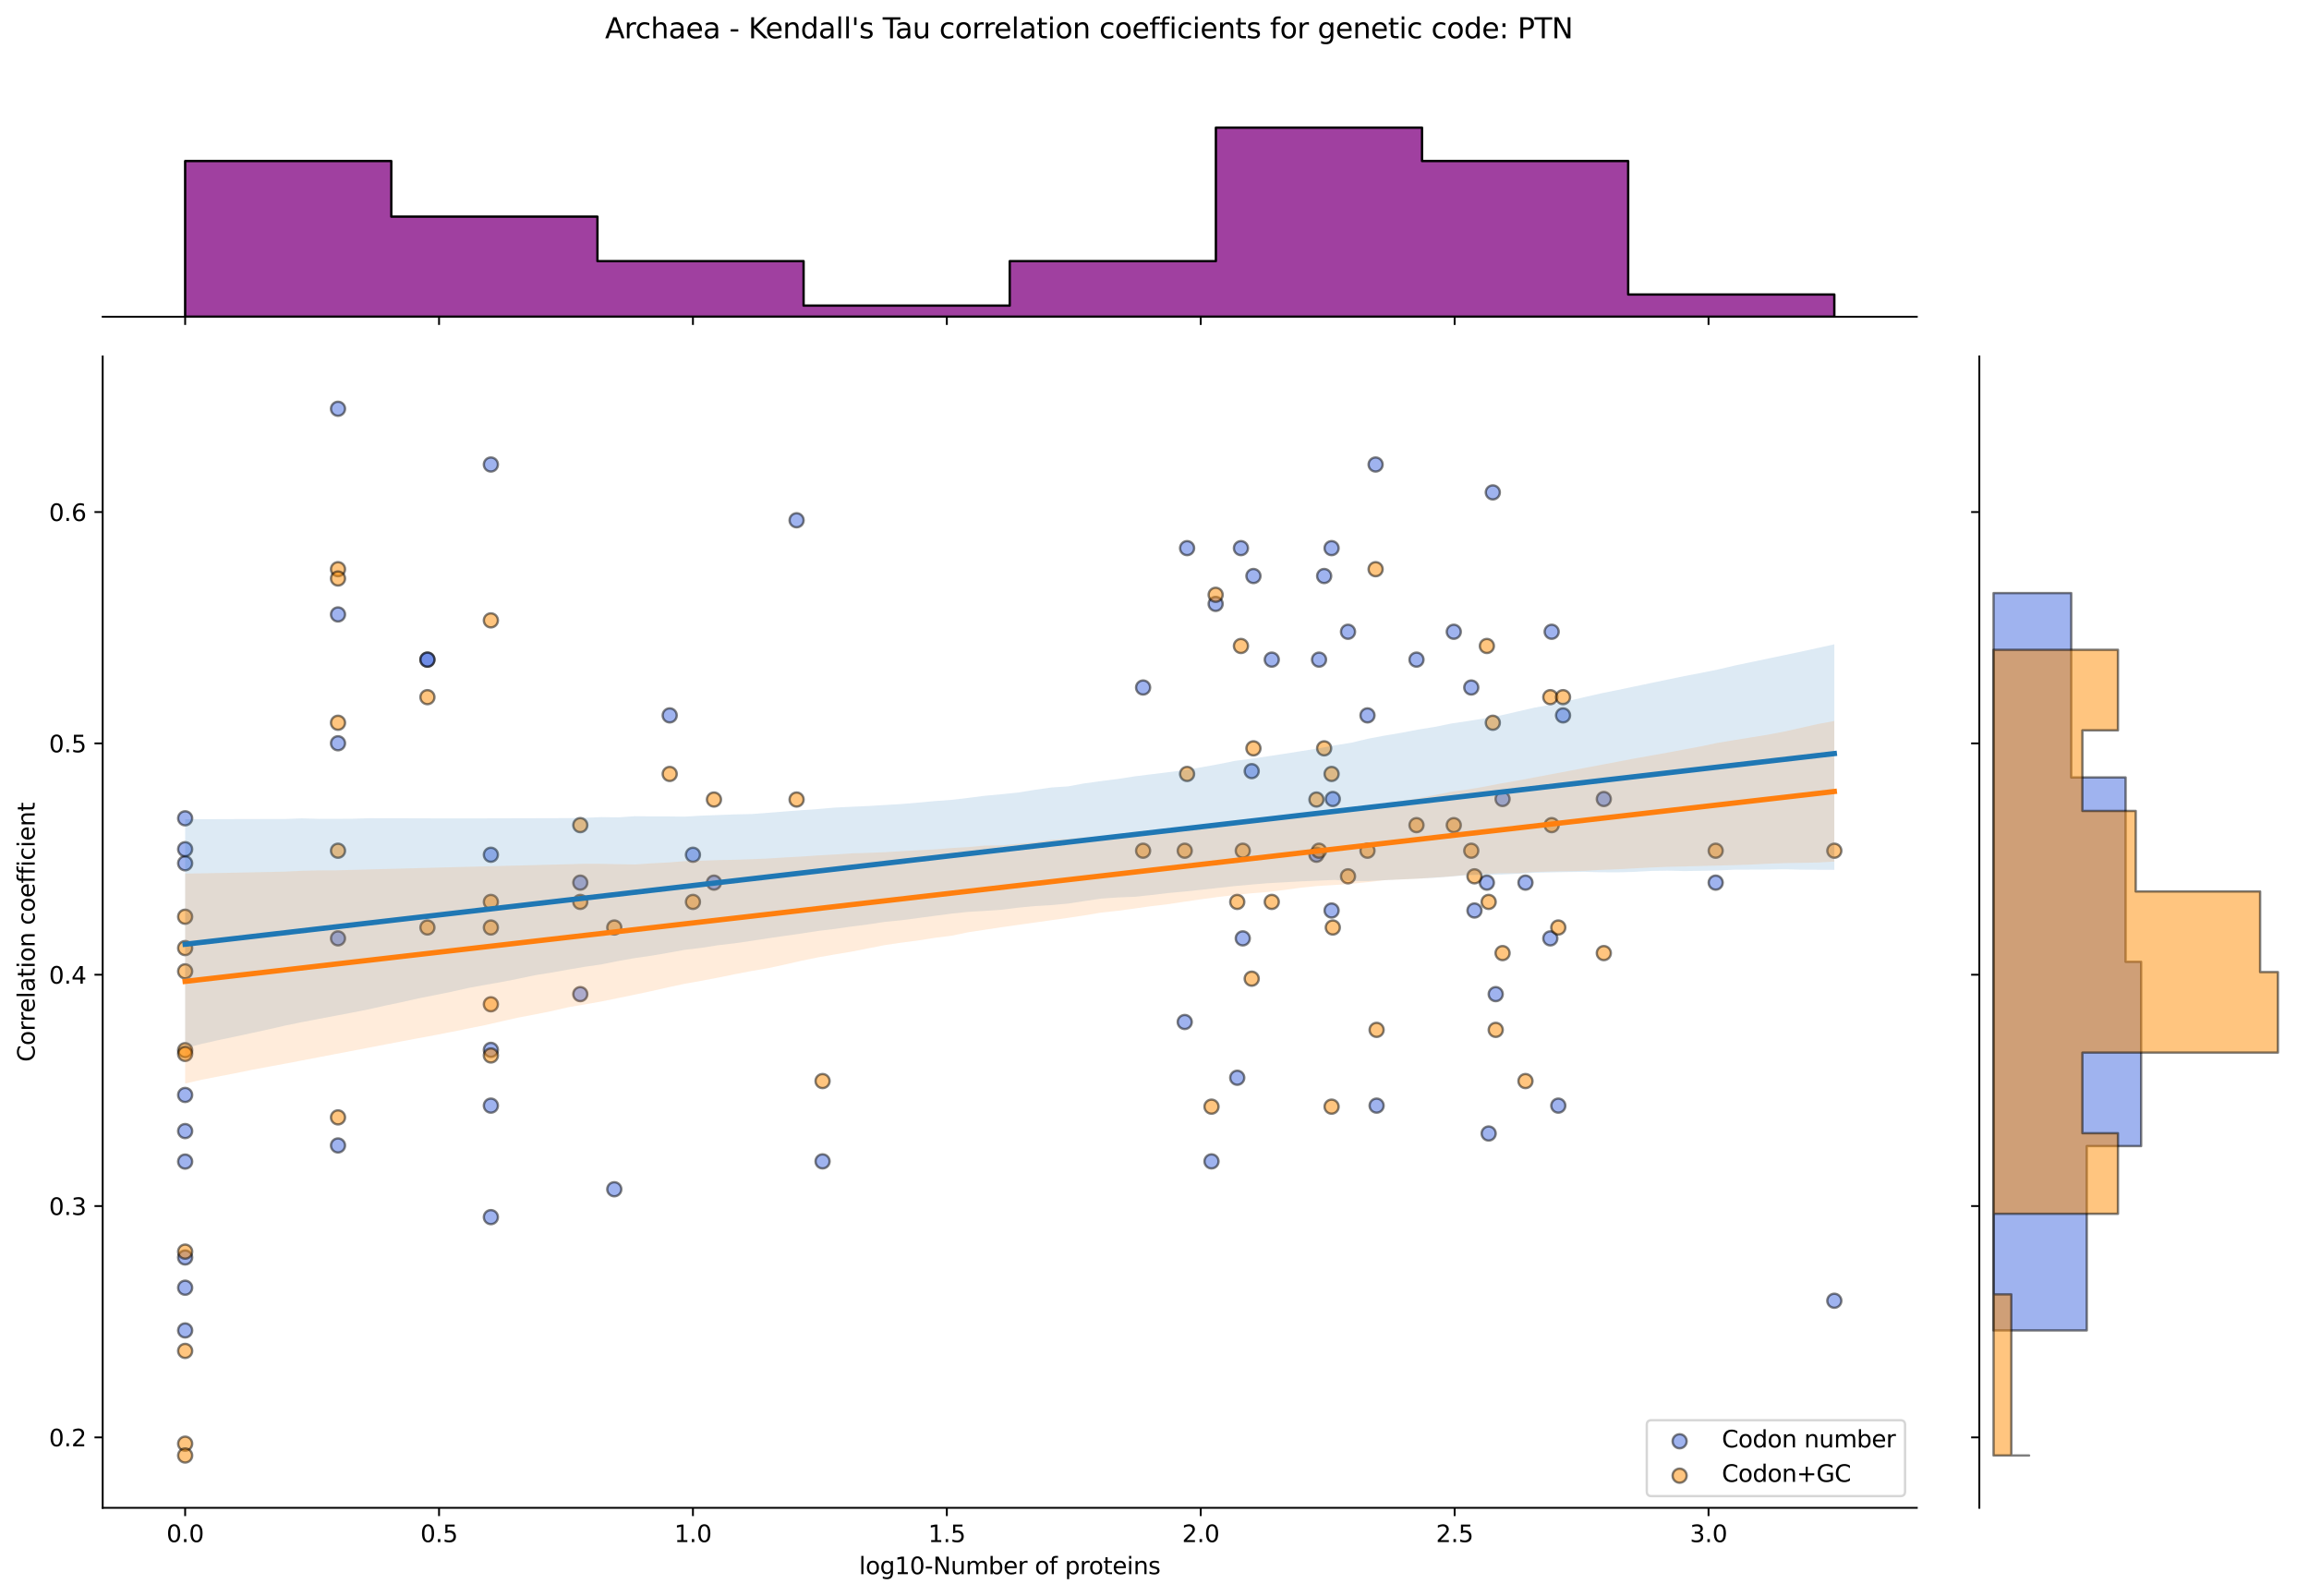 <?xml version="1.0" encoding="utf-8" standalone="no"?>
<!DOCTYPE svg PUBLIC "-//W3C//DTD SVG 1.1//EN"
  "http://www.w3.org/Graphics/SVG/1.1/DTD/svg11.dtd">
<svg xmlns:xlink="http://www.w3.org/1999/xlink" width="984.456pt" height="680.423pt" viewBox="0 0 984.456 680.423" xmlns="http://www.w3.org/2000/svg" version="1.1">
 <defs>
  <style type="text/css">*{stroke-linejoin: round; stroke-linecap: butt}</style>
 </defs>
 <g id="figure_1">
  <g id="patch_1">
   <path d="M 0 680.423 
L 984.456 680.423 
L 984.456 0 
L 0 0 
z
" style="fill: #ffffff"/>
  </g>
  <g id="axes_1">
   <g id="patch_2">
    <path d="M 43.781 642.867 
L 817.232 642.867 
L 817.232 151.966 
L 43.781 151.966 
z
" style="fill: #ffffff"/>
   </g>
   <g id="PathCollection_1">
    <defs>
     <path id="m5e601d2e28" d="M 0 3 
C 0.796 3 1.559 2.684 2.121 2.121 
C 2.684 1.559 3 0.796 3 0 
C 3 -0.796 2.684 -1.559 2.121 -2.121 
C 1.559 -2.684 0.796 -3 0 -3 
C -0.796 -3 -1.559 -2.684 -2.121 -2.121 
C -2.684 -1.559 -3 -0.796 -3 0 
C -3 0.796 -2.684 1.559 -2.121 2.121 
C -1.559 2.684 -0.796 3 0 3 
z
" style="stroke: #000000; stroke-opacity: 0.5"/>
    </defs>
    <g clip-path="url(#p212b3932eb)">
     <use xlink:href="#m5e601d2e28" x="527.503" y="459.5" style="fill: #4169e1; fill-opacity: 0.5; stroke: #000000; stroke-opacity: 0.5"/>
     <use xlink:href="#m5e601d2e28" x="619.825" y="269.353" style="fill: #4169e1; fill-opacity: 0.5; stroke: #000000; stroke-opacity: 0.5"/>
     <use xlink:href="#m5e601d2e28" x="487.366" y="293.121" style="fill: #4169e1; fill-opacity: 0.5; stroke: #000000; stroke-opacity: 0.5"/>
     <use xlink:href="#m5e601d2e28" x="505.117" y="435.732" style="fill: #4169e1; fill-opacity: 0.5; stroke: #000000; stroke-opacity: 0.5"/>
     <use xlink:href="#m5e601d2e28" x="603.928" y="281.237" style="fill: #4169e1; fill-opacity: 0.5; stroke: #000000; stroke-opacity: 0.5"/>
     <use xlink:href="#m5e601d2e28" x="247.409" y="423.847" style="fill: #4169e1; fill-opacity: 0.5; stroke: #000000; stroke-opacity: 0.5"/>
     <use xlink:href="#m5e601d2e28" x="660.984" y="400.079" style="fill: #4169e1; fill-opacity: 0.5; stroke: #000000; stroke-opacity: 0.5"/>
     <use xlink:href="#m5e601d2e28" x="561.278" y="364.426" style="fill: #4169e1; fill-opacity: 0.5; stroke: #000000; stroke-opacity: 0.5"/>
     <use xlink:href="#m5e601d2e28" x="209.285" y="198.048" style="fill: #4169e1; fill-opacity: 0.5; stroke: #000000; stroke-opacity: 0.5"/>
     <use xlink:href="#m5e601d2e28" x="78.938" y="567.232" style="fill: #4169e1; fill-opacity: 0.5; stroke: #000000; stroke-opacity: 0.5"/>
     <use xlink:href="#m5e601d2e28" x="144.111" y="488.363" style="fill: #4169e1; fill-opacity: 0.5; stroke: #000000; stroke-opacity: 0.5"/>
     <use xlink:href="#m5e601d2e28" x="661.561" y="269.353" style="fill: #4169e1; fill-opacity: 0.5; stroke: #000000; stroke-opacity: 0.5"/>
     <use xlink:href="#m5e601d2e28" x="78.938" y="368.067" style="fill: #4169e1; fill-opacity: 0.5; stroke: #000000; stroke-opacity: 0.5"/>
     <use xlink:href="#m5e601d2e28" x="516.528" y="495.153" style="fill: #4169e1; fill-opacity: 0.5; stroke: #000000; stroke-opacity: 0.5"/>
     <use xlink:href="#m5e601d2e28" x="261.903" y="507.037" style="fill: #4169e1; fill-opacity: 0.5; stroke: #000000; stroke-opacity: 0.5"/>
     <use xlink:href="#m5e601d2e28" x="529.083" y="233.7" style="fill: #4169e1; fill-opacity: 0.5; stroke: #000000; stroke-opacity: 0.5"/>
     <use xlink:href="#m5e601d2e28" x="529.864" y="400.079" style="fill: #4169e1; fill-opacity: 0.5; stroke: #000000; stroke-opacity: 0.5"/>
     <use xlink:href="#m5e601d2e28" x="583.035" y="305.005" style="fill: #4169e1; fill-opacity: 0.5; stroke: #000000; stroke-opacity: 0.5"/>
     <use xlink:href="#m5e601d2e28" x="285.533" y="305.005" style="fill: #4169e1; fill-opacity: 0.5; stroke: #000000; stroke-opacity: 0.5"/>
     <use xlink:href="#m5e601d2e28" x="782.075" y="554.574" style="fill: #4169e1; fill-opacity: 0.5; stroke: #000000; stroke-opacity: 0.5"/>
     <use xlink:href="#m5e601d2e28" x="182.235" y="281.237" style="fill: #4169e1; fill-opacity: 0.5; stroke: #000000; stroke-opacity: 0.5"/>
     <use xlink:href="#m5e601d2e28" x="518.302" y="257.469" style="fill: #4169e1; fill-opacity: 0.5; stroke: #000000; stroke-opacity: 0.5"/>
     <use xlink:href="#m5e601d2e28" x="533.671" y="328.774" style="fill: #4169e1; fill-opacity: 0.5; stroke: #000000; stroke-opacity: 0.5"/>
     <use xlink:href="#m5e601d2e28" x="634.702" y="483.268" style="fill: #4169e1; fill-opacity: 0.5; stroke: #000000; stroke-opacity: 0.5"/>
     <use xlink:href="#m5e601d2e28" x="144.111" y="174.279" style="fill: #4169e1; fill-opacity: 0.5; stroke: #000000; stroke-opacity: 0.5"/>
     <use xlink:href="#m5e601d2e28" x="683.797" y="340.658" style="fill: #4169e1; fill-opacity: 0.5; stroke: #000000; stroke-opacity: 0.5"/>
     <use xlink:href="#m5e601d2e28" x="640.627" y="340.658" style="fill: #4169e1; fill-opacity: 0.5; stroke: #000000; stroke-opacity: 0.5"/>
     <use xlink:href="#m5e601d2e28" x="78.938" y="348.887" style="fill: #4169e1; fill-opacity: 0.5; stroke: #000000; stroke-opacity: 0.5"/>
     <use xlink:href="#m5e601d2e28" x="144.111" y="400.079" style="fill: #4169e1; fill-opacity: 0.5; stroke: #000000; stroke-opacity: 0.5"/>
     <use xlink:href="#m5e601d2e28" x="506.123" y="233.7" style="fill: #4169e1; fill-opacity: 0.5; stroke: #000000; stroke-opacity: 0.5"/>
     <use xlink:href="#m5e601d2e28" x="78.938" y="362.062" style="fill: #4169e1; fill-opacity: 0.5; stroke: #000000; stroke-opacity: 0.5"/>
     <use xlink:href="#m5e601d2e28" x="247.409" y="376.311" style="fill: #4169e1; fill-opacity: 0.5; stroke: #000000; stroke-opacity: 0.5"/>
     <use xlink:href="#m5e601d2e28" x="562.384" y="281.237" style="fill: #4169e1; fill-opacity: 0.5; stroke: #000000; stroke-opacity: 0.5"/>
     <use xlink:href="#m5e601d2e28" x="664.39" y="471.384" style="fill: #4169e1; fill-opacity: 0.5; stroke: #000000; stroke-opacity: 0.5"/>
     <use xlink:href="#m5e601d2e28" x="568.246" y="340.658" style="fill: #4169e1; fill-opacity: 0.5; stroke: #000000; stroke-opacity: 0.5"/>
     <use xlink:href="#m5e601d2e28" x="666.412" y="305.005" style="fill: #4169e1; fill-opacity: 0.5; stroke: #000000; stroke-opacity: 0.5"/>
     <use xlink:href="#m5e601d2e28" x="209.285" y="471.384" style="fill: #4169e1; fill-opacity: 0.5; stroke: #000000; stroke-opacity: 0.5"/>
     <use xlink:href="#m5e601d2e28" x="627.282" y="293.121" style="fill: #4169e1; fill-opacity: 0.5; stroke: #000000; stroke-opacity: 0.5"/>
     <use xlink:href="#m5e601d2e28" x="567.728" y="233.7" style="fill: #4169e1; fill-opacity: 0.5; stroke: #000000; stroke-opacity: 0.5"/>
     <use xlink:href="#m5e601d2e28" x="78.938" y="466.838" style="fill: #4169e1; fill-opacity: 0.5; stroke: #000000; stroke-opacity: 0.5"/>
     <use xlink:href="#m5e601d2e28" x="295.439" y="364.426" style="fill: #4169e1; fill-opacity: 0.5; stroke: #000000; stroke-opacity: 0.5"/>
     <use xlink:href="#m5e601d2e28" x="731.494" y="376.311" style="fill: #4169e1; fill-opacity: 0.5; stroke: #000000; stroke-opacity: 0.5"/>
     <use xlink:href="#m5e601d2e28" x="636.469" y="209.932" style="fill: #4169e1; fill-opacity: 0.5; stroke: #000000; stroke-opacity: 0.5"/>
     <use xlink:href="#m5e601d2e28" x="637.711" y="423.847" style="fill: #4169e1; fill-opacity: 0.5; stroke: #000000; stroke-opacity: 0.5"/>
     <use xlink:href="#m5e601d2e28" x="209.285" y="364.426" style="fill: #4169e1; fill-opacity: 0.5; stroke: #000000; stroke-opacity: 0.5"/>
     <use xlink:href="#m5e601d2e28" x="650.39" y="376.311" style="fill: #4169e1; fill-opacity: 0.5; stroke: #000000; stroke-opacity: 0.5"/>
     <use xlink:href="#m5e601d2e28" x="144.111" y="261.967" style="fill: #4169e1; fill-opacity: 0.5; stroke: #000000; stroke-opacity: 0.5"/>
     <use xlink:href="#m5e601d2e28" x="304.401" y="376.311" style="fill: #4169e1; fill-opacity: 0.5; stroke: #000000; stroke-opacity: 0.5"/>
     <use xlink:href="#m5e601d2e28" x="542.225" y="281.237" style="fill: #4169e1; fill-opacity: 0.5; stroke: #000000; stroke-opacity: 0.5"/>
     <use xlink:href="#m5e601d2e28" x="534.414" y="245.585" style="fill: #4169e1; fill-opacity: 0.5; stroke: #000000; stroke-opacity: 0.5"/>
     <use xlink:href="#m5e601d2e28" x="574.733" y="269.353" style="fill: #4169e1; fill-opacity: 0.5; stroke: #000000; stroke-opacity: 0.5"/>
     <use xlink:href="#m5e601d2e28" x="633.935" y="376.311" style="fill: #4169e1; fill-opacity: 0.5; stroke: #000000; stroke-opacity: 0.5"/>
     <use xlink:href="#m5e601d2e28" x="350.706" y="495.153" style="fill: #4169e1; fill-opacity: 0.5; stroke: #000000; stroke-opacity: 0.5"/>
     <use xlink:href="#m5e601d2e28" x="209.285" y="518.921" style="fill: #4169e1; fill-opacity: 0.5; stroke: #000000; stroke-opacity: 0.5"/>
     <use xlink:href="#m5e601d2e28" x="209.285" y="447.616" style="fill: #4169e1; fill-opacity: 0.5; stroke: #000000; stroke-opacity: 0.5"/>
     <use xlink:href="#m5e601d2e28" x="144.111" y="316.89" style="fill: #4169e1; fill-opacity: 0.5; stroke: #000000; stroke-opacity: 0.5"/>
     <use xlink:href="#m5e601d2e28" x="586.926" y="471.384" style="fill: #4169e1; fill-opacity: 0.5; stroke: #000000; stroke-opacity: 0.5"/>
     <use xlink:href="#m5e601d2e28" x="78.938" y="495.24" style="fill: #4169e1; fill-opacity: 0.5; stroke: #000000; stroke-opacity: 0.5"/>
     <use xlink:href="#m5e601d2e28" x="628.651" y="388.195" style="fill: #4169e1; fill-opacity: 0.5; stroke: #000000; stroke-opacity: 0.5"/>
     <use xlink:href="#m5e601d2e28" x="339.632" y="221.816" style="fill: #4169e1; fill-opacity: 0.5; stroke: #000000; stroke-opacity: 0.5"/>
     <use xlink:href="#m5e601d2e28" x="567.728" y="388.195" style="fill: #4169e1; fill-opacity: 0.5; stroke: #000000; stroke-opacity: 0.5"/>
     <use xlink:href="#m5e601d2e28" x="78.938" y="482.234" style="fill: #4169e1; fill-opacity: 0.5; stroke: #000000; stroke-opacity: 0.5"/>
     <use xlink:href="#m5e601d2e28" x="182.235" y="281.237" style="fill: #4169e1; fill-opacity: 0.5; stroke: #000000; stroke-opacity: 0.5"/>
     <use xlink:href="#m5e601d2e28" x="564.559" y="245.585" style="fill: #4169e1; fill-opacity: 0.5; stroke: #000000; stroke-opacity: 0.5"/>
     <use xlink:href="#m5e601d2e28" x="586.502" y="198.048" style="fill: #4169e1; fill-opacity: 0.5; stroke: #000000; stroke-opacity: 0.5"/>
     <use xlink:href="#m5e601d2e28" x="78.938" y="549.018" style="fill: #4169e1; fill-opacity: 0.5; stroke: #000000; stroke-opacity: 0.5"/>
     <use xlink:href="#m5e601d2e28" x="78.938" y="536.122" style="fill: #4169e1; fill-opacity: 0.5; stroke: #000000; stroke-opacity: 0.5"/>
    </g>
   </g>
   <g id="PathCollection_2">
    <defs>
     <path id="m1b360b33f1" d="M 0 3 
C 0.796 3 1.559 2.684 2.121 2.121 
C 2.684 1.559 3 0.796 3 0 
C 3 -0.796 2.684 -1.559 2.121 -2.121 
C 1.559 -2.684 0.796 -3 0 -3 
C -0.796 -3 -1.559 -2.684 -2.121 -2.121 
C -2.684 -1.559 -3 -0.796 -3 0 
C -3 0.796 -2.684 1.559 -2.121 2.121 
C -1.559 2.684 -0.796 3 0 3 
z
" style="stroke: #000000; stroke-opacity: 0.5"/>
    </defs>
    <g clip-path="url(#p212b3932eb)">
     <use xlink:href="#m1b360b33f1" x="527.503" y="384.53" style="fill: #ff8c00; fill-opacity: 0.5; stroke: #000000; stroke-opacity: 0.5"/>
     <use xlink:href="#m1b360b33f1" x="619.825" y="351.795" style="fill: #ff8c00; fill-opacity: 0.5; stroke: #000000; stroke-opacity: 0.5"/>
     <use xlink:href="#m1b360b33f1" x="487.366" y="362.707" style="fill: #ff8c00; fill-opacity: 0.5; stroke: #000000; stroke-opacity: 0.5"/>
     <use xlink:href="#m1b360b33f1" x="505.117" y="362.707" style="fill: #ff8c00; fill-opacity: 0.5; stroke: #000000; stroke-opacity: 0.5"/>
     <use xlink:href="#m1b360b33f1" x="603.928" y="351.795" style="fill: #ff8c00; fill-opacity: 0.5; stroke: #000000; stroke-opacity: 0.5"/>
     <use xlink:href="#m1b360b33f1" x="247.409" y="351.795" style="fill: #ff8c00; fill-opacity: 0.5; stroke: #000000; stroke-opacity: 0.5"/>
     <use xlink:href="#m1b360b33f1" x="660.984" y="297.237" style="fill: #ff8c00; fill-opacity: 0.5; stroke: #000000; stroke-opacity: 0.5"/>
     <use xlink:href="#m1b360b33f1" x="561.278" y="340.884" style="fill: #ff8c00; fill-opacity: 0.5; stroke: #000000; stroke-opacity: 0.5"/>
     <use xlink:href="#m1b360b33f1" x="209.285" y="395.442" style="fill: #ff8c00; fill-opacity: 0.5; stroke: #000000; stroke-opacity: 0.5"/>
     <use xlink:href="#m1b360b33f1" x="78.938" y="447.746" style="fill: #ff8c00; fill-opacity: 0.5; stroke: #000000; stroke-opacity: 0.5"/>
     <use xlink:href="#m1b360b33f1" x="144.111" y="476.4" style="fill: #ff8c00; fill-opacity: 0.5; stroke: #000000; stroke-opacity: 0.5"/>
     <use xlink:href="#m1b360b33f1" x="661.561" y="351.795" style="fill: #ff8c00; fill-opacity: 0.5; stroke: #000000; stroke-opacity: 0.5"/>
     <use xlink:href="#m1b360b33f1" x="78.938" y="449.334" style="fill: #ff8c00; fill-opacity: 0.5; stroke: #000000; stroke-opacity: 0.5"/>
     <use xlink:href="#m1b360b33f1" x="516.528" y="471.823" style="fill: #ff8c00; fill-opacity: 0.5; stroke: #000000; stroke-opacity: 0.5"/>
     <use xlink:href="#m1b360b33f1" x="261.903" y="395.442" style="fill: #ff8c00; fill-opacity: 0.5; stroke: #000000; stroke-opacity: 0.5"/>
     <use xlink:href="#m1b360b33f1" x="529.083" y="275.414" style="fill: #ff8c00; fill-opacity: 0.5; stroke: #000000; stroke-opacity: 0.5"/>
     <use xlink:href="#m1b360b33f1" x="529.864" y="362.707" style="fill: #ff8c00; fill-opacity: 0.5; stroke: #000000; stroke-opacity: 0.5"/>
     <use xlink:href="#m1b360b33f1" x="583.035" y="362.707" style="fill: #ff8c00; fill-opacity: 0.5; stroke: #000000; stroke-opacity: 0.5"/>
     <use xlink:href="#m1b360b33f1" x="285.533" y="329.972" style="fill: #ff8c00; fill-opacity: 0.5; stroke: #000000; stroke-opacity: 0.5"/>
     <use xlink:href="#m1b360b33f1" x="782.075" y="362.707" style="fill: #ff8c00; fill-opacity: 0.5; stroke: #000000; stroke-opacity: 0.5"/>
     <use xlink:href="#m1b360b33f1" x="182.235" y="297.237" style="fill: #ff8c00; fill-opacity: 0.5; stroke: #000000; stroke-opacity: 0.5"/>
     <use xlink:href="#m1b360b33f1" x="518.302" y="253.591" style="fill: #ff8c00; fill-opacity: 0.5; stroke: #000000; stroke-opacity: 0.5"/>
     <use xlink:href="#m1b360b33f1" x="533.671" y="417.265" style="fill: #ff8c00; fill-opacity: 0.5; stroke: #000000; stroke-opacity: 0.5"/>
     <use xlink:href="#m1b360b33f1" x="634.702" y="384.53" style="fill: #ff8c00; fill-opacity: 0.5; stroke: #000000; stroke-opacity: 0.5"/>
     <use xlink:href="#m1b360b33f1" x="144.111" y="242.679" style="fill: #ff8c00; fill-opacity: 0.5; stroke: #000000; stroke-opacity: 0.5"/>
     <use xlink:href="#m1b360b33f1" x="683.797" y="406.354" style="fill: #ff8c00; fill-opacity: 0.5; stroke: #000000; stroke-opacity: 0.5"/>
     <use xlink:href="#m1b360b33f1" x="640.627" y="406.354" style="fill: #ff8c00; fill-opacity: 0.5; stroke: #000000; stroke-opacity: 0.5"/>
     <use xlink:href="#m1b360b33f1" x="78.938" y="414.127" style="fill: #ff8c00; fill-opacity: 0.5; stroke: #000000; stroke-opacity: 0.5"/>
     <use xlink:href="#m1b360b33f1" x="144.111" y="362.707" style="fill: #ff8c00; fill-opacity: 0.5; stroke: #000000; stroke-opacity: 0.5"/>
     <use xlink:href="#m1b360b33f1" x="506.123" y="329.972" style="fill: #ff8c00; fill-opacity: 0.5; stroke: #000000; stroke-opacity: 0.5"/>
     <use xlink:href="#m1b360b33f1" x="78.938" y="404.212" style="fill: #ff8c00; fill-opacity: 0.5; stroke: #000000; stroke-opacity: 0.5"/>
     <use xlink:href="#m1b360b33f1" x="247.409" y="384.53" style="fill: #ff8c00; fill-opacity: 0.5; stroke: #000000; stroke-opacity: 0.5"/>
     <use xlink:href="#m1b360b33f1" x="562.384" y="362.707" style="fill: #ff8c00; fill-opacity: 0.5; stroke: #000000; stroke-opacity: 0.5"/>
     <use xlink:href="#m1b360b33f1" x="664.39" y="395.442" style="fill: #ff8c00; fill-opacity: 0.5; stroke: #000000; stroke-opacity: 0.5"/>
     <use xlink:href="#m1b360b33f1" x="568.246" y="395.442" style="fill: #ff8c00; fill-opacity: 0.5; stroke: #000000; stroke-opacity: 0.5"/>
     <use xlink:href="#m1b360b33f1" x="666.412" y="297.237" style="fill: #ff8c00; fill-opacity: 0.5; stroke: #000000; stroke-opacity: 0.5"/>
     <use xlink:href="#m1b360b33f1" x="209.285" y="428.177" style="fill: #ff8c00; fill-opacity: 0.5; stroke: #000000; stroke-opacity: 0.5"/>
     <use xlink:href="#m1b360b33f1" x="627.282" y="362.707" style="fill: #ff8c00; fill-opacity: 0.5; stroke: #000000; stroke-opacity: 0.5"/>
     <use xlink:href="#m1b360b33f1" x="567.728" y="329.972" style="fill: #ff8c00; fill-opacity: 0.5; stroke: #000000; stroke-opacity: 0.5"/>
     <use xlink:href="#m1b360b33f1" x="78.938" y="533.631" style="fill: #ff8c00; fill-opacity: 0.5; stroke: #000000; stroke-opacity: 0.5"/>
     <use xlink:href="#m1b360b33f1" x="295.439" y="384.53" style="fill: #ff8c00; fill-opacity: 0.5; stroke: #000000; stroke-opacity: 0.5"/>
     <use xlink:href="#m1b360b33f1" x="731.494" y="362.707" style="fill: #ff8c00; fill-opacity: 0.5; stroke: #000000; stroke-opacity: 0.5"/>
     <use xlink:href="#m1b360b33f1" x="636.469" y="308.149" style="fill: #ff8c00; fill-opacity: 0.5; stroke: #000000; stroke-opacity: 0.5"/>
     <use xlink:href="#m1b360b33f1" x="637.711" y="439.088" style="fill: #ff8c00; fill-opacity: 0.5; stroke: #000000; stroke-opacity: 0.5"/>
     <use xlink:href="#m1b360b33f1" x="209.285" y="264.502" style="fill: #ff8c00; fill-opacity: 0.5; stroke: #000000; stroke-opacity: 0.5"/>
     <use xlink:href="#m1b360b33f1" x="650.39" y="460.912" style="fill: #ff8c00; fill-opacity: 0.5; stroke: #000000; stroke-opacity: 0.5"/>
     <use xlink:href="#m1b360b33f1" x="144.111" y="246.65" style="fill: #ff8c00; fill-opacity: 0.5; stroke: #000000; stroke-opacity: 0.5"/>
     <use xlink:href="#m1b360b33f1" x="304.401" y="340.884" style="fill: #ff8c00; fill-opacity: 0.5; stroke: #000000; stroke-opacity: 0.5"/>
     <use xlink:href="#m1b360b33f1" x="542.225" y="384.53" style="fill: #ff8c00; fill-opacity: 0.5; stroke: #000000; stroke-opacity: 0.5"/>
     <use xlink:href="#m1b360b33f1" x="534.414" y="319.061" style="fill: #ff8c00; fill-opacity: 0.5; stroke: #000000; stroke-opacity: 0.5"/>
     <use xlink:href="#m1b360b33f1" x="574.733" y="373.619" style="fill: #ff8c00; fill-opacity: 0.5; stroke: #000000; stroke-opacity: 0.5"/>
     <use xlink:href="#m1b360b33f1" x="633.935" y="275.414" style="fill: #ff8c00; fill-opacity: 0.5; stroke: #000000; stroke-opacity: 0.5"/>
     <use xlink:href="#m1b360b33f1" x="350.706" y="460.912" style="fill: #ff8c00; fill-opacity: 0.5; stroke: #000000; stroke-opacity: 0.5"/>
     <use xlink:href="#m1b360b33f1" x="209.285" y="450" style="fill: #ff8c00; fill-opacity: 0.5; stroke: #000000; stroke-opacity: 0.5"/>
     <use xlink:href="#m1b360b33f1" x="209.285" y="384.53" style="fill: #ff8c00; fill-opacity: 0.5; stroke: #000000; stroke-opacity: 0.5"/>
     <use xlink:href="#m1b360b33f1" x="144.111" y="308.149" style="fill: #ff8c00; fill-opacity: 0.5; stroke: #000000; stroke-opacity: 0.5"/>
     <use xlink:href="#m1b360b33f1" x="586.926" y="439.088" style="fill: #ff8c00; fill-opacity: 0.5; stroke: #000000; stroke-opacity: 0.5"/>
     <use xlink:href="#m1b360b33f1" x="78.938" y="615.512" style="fill: #ff8c00; fill-opacity: 0.5; stroke: #000000; stroke-opacity: 0.5"/>
     <use xlink:href="#m1b360b33f1" x="628.651" y="373.619" style="fill: #ff8c00; fill-opacity: 0.5; stroke: #000000; stroke-opacity: 0.5"/>
     <use xlink:href="#m1b360b33f1" x="339.632" y="340.884" style="fill: #ff8c00; fill-opacity: 0.5; stroke: #000000; stroke-opacity: 0.5"/>
     <use xlink:href="#m1b360b33f1" x="567.728" y="471.823" style="fill: #ff8c00; fill-opacity: 0.5; stroke: #000000; stroke-opacity: 0.5"/>
     <use xlink:href="#m1b360b33f1" x="78.938" y="575.958" style="fill: #ff8c00; fill-opacity: 0.5; stroke: #000000; stroke-opacity: 0.5"/>
     <use xlink:href="#m1b360b33f1" x="182.235" y="395.442" style="fill: #ff8c00; fill-opacity: 0.5; stroke: #000000; stroke-opacity: 0.5"/>
     <use xlink:href="#m1b360b33f1" x="564.559" y="319.061" style="fill: #ff8c00; fill-opacity: 0.5; stroke: #000000; stroke-opacity: 0.5"/>
     <use xlink:href="#m1b360b33f1" x="586.502" y="242.679" style="fill: #ff8c00; fill-opacity: 0.5; stroke: #000000; stroke-opacity: 0.5"/>
     <use xlink:href="#m1b360b33f1" x="78.938" y="620.553" style="fill: #ff8c00; fill-opacity: 0.5; stroke: #000000; stroke-opacity: 0.5"/>
     <use xlink:href="#m1b360b33f1" x="78.938" y="390.848" style="fill: #ff8c00; fill-opacity: 0.5; stroke: #000000; stroke-opacity: 0.5"/>
    </g>
   </g>
   <g id="PolyCollection_1">
    <path d="M 78.938 349.276 
L 78.938 446.835 
L 86.04 445.051 
L 93.143 443.443 
L 100.245 441.966 
L 107.348 440.431 
L 114.45 438.882 
L 121.552 437.252 
L 128.655 435.798 
L 135.757 434.437 
L 142.86 433.097 
L 149.962 431.756 
L 157.064 430.355 
L 164.167 428.755 
L 171.269 427.27 
L 178.372 425.668 
L 185.474 424.265 
L 192.576 422.812 
L 199.679 421.225 
L 206.781 419.917 
L 213.884 418.674 
L 220.986 417.275 
L 228.088 415.788 
L 235.191 414.644 
L 242.293 413.384 
L 249.396 412.185 
L 256.498 411.158 
L 263.6 409.722 
L 270.703 408.471 
L 277.805 407.451 
L 284.908 406.241 
L 292.01 404.953 
L 299.112 404.103 
L 306.215 402.991 
L 313.317 402.165 
L 320.419 401.133 
L 327.522 400.033 
L 334.624 399.004 
L 341.727 397.997 
L 348.829 396.897 
L 355.931 396.045 
L 363.034 395.021 
L 370.136 394.12 
L 377.239 393.04 
L 384.341 392.341 
L 391.443 391.406 
L 398.546 390.471 
L 405.648 389.533 
L 412.751 388.775 
L 419.853 388.372 
L 426.955 387.87 
L 434.058 386.983 
L 441.16 386.305 
L 448.263 385.891 
L 455.365 385.244 
L 462.467 384.158 
L 469.57 383.11 
L 476.672 382.622 
L 483.775 382.351 
L 490.877 381.589 
L 497.979 380.755 
L 505.082 380.099 
L 512.184 379.353 
L 519.287 378.568 
L 526.389 377.784 
L 533.491 377.135 
L 540.594 376.551 
L 547.696 376.16 
L 554.799 375.758 
L 561.901 375.454 
L 569.003 375.16 
L 576.106 375.665 
L 583.208 375.62 
L 590.31 375.277 
L 597.413 374.932 
L 604.515 374.599 
L 611.618 374.248 
L 618.72 373.689 
L 625.822 373.102 
L 632.925 372.975 
L 640.027 372.874 
L 647.13 372.532 
L 654.232 372.104 
L 661.334 371.939 
L 668.437 371.798 
L 675.539 371.7 
L 682.642 371.891 
L 689.744 371.924 
L 696.846 371.719 
L 703.949 371.321 
L 711.051 371.208 
L 718.154 371.373 
L 725.256 371.272 
L 732.358 371.136 
L 739.461 370.798 
L 746.563 370.769 
L 753.666 370.742 
L 760.768 370.615 
L 767.87 370.791 
L 774.973 370.828 
L 782.075 370.849 
L 782.075 274.701 
L 782.075 274.701 
L 774.973 276.269 
L 767.87 277.834 
L 760.768 279.317 
L 753.666 280.807 
L 746.563 282.297 
L 739.461 283.787 
L 732.358 285.456 
L 725.256 286.897 
L 718.154 288.241 
L 711.051 289.72 
L 703.949 291.199 
L 696.846 292.687 
L 689.744 294.177 
L 682.642 295.611 
L 675.539 297.221 
L 668.437 298.881 
L 661.334 300.421 
L 654.232 301.7 
L 647.13 303.336 
L 640.027 304.971 
L 632.925 306.287 
L 625.822 307.421 
L 618.72 308.478 
L 611.618 309.937 
L 604.515 311.067 
L 597.413 312.433 
L 590.31 313.624 
L 583.208 314.965 
L 576.106 316.658 
L 569.003 317.791 
L 561.901 319.102 
L 554.799 320.228 
L 547.696 321.358 
L 540.594 322.435 
L 533.491 323.477 
L 526.389 324.413 
L 519.287 325.855 
L 512.184 327.134 
L 505.082 328.327 
L 497.979 329.242 
L 490.877 330.11 
L 483.775 330.993 
L 476.672 332.103 
L 469.57 333.003 
L 462.467 333.965 
L 455.365 335.272 
L 448.263 335.741 
L 441.16 336.756 
L 434.058 337.898 
L 426.955 338.628 
L 419.853 339.276 
L 412.751 340.186 
L 405.648 341.02 
L 398.546 341.538 
L 391.443 342.193 
L 384.341 342.798 
L 377.239 343.214 
L 370.136 343.649 
L 363.034 343.961 
L 355.931 344.317 
L 348.829 344.931 
L 341.727 345.42 
L 334.624 345.97 
L 327.522 346.521 
L 320.419 347.068 
L 313.317 347.22 
L 306.215 347.487 
L 299.112 347.752 
L 292.01 348.172 
L 284.908 348.08 
L 277.805 348.071 
L 270.703 347.982 
L 263.6 348.49 
L 256.498 348.376 
L 249.396 348.669 
L 242.293 348.815 
L 235.191 348.833 
L 228.088 348.852 
L 220.986 348.87 
L 213.884 348.889 
L 206.781 348.907 
L 199.679 348.925 
L 192.576 348.928 
L 185.474 348.909 
L 178.372 348.889 
L 171.269 348.87 
L 164.167 348.856 
L 157.064 348.85 
L 149.962 349.078 
L 142.86 349.097 
L 135.757 349.116 
L 128.655 348.901 
L 121.552 349.179 
L 114.45 349.18 
L 107.348 349.203 
L 100.245 349.217 
L 93.143 349.243 
L 86.04 349.26 
L 78.938 349.276 
z
" clip-path="url(#p212b3932eb)" style="fill: #1f77b4; fill-opacity: 0.15"/>
   </g>
   <g id="PolyCollection_2">
    <path d="M 78.938 372.453 
L 78.938 461.973 
L 86.04 460.328 
L 93.143 458.96 
L 100.245 457.593 
L 107.348 456.129 
L 114.45 454.804 
L 121.552 453.503 
L 128.655 452.143 
L 135.757 450.782 
L 142.86 449.422 
L 149.962 448.062 
L 157.064 446.7 
L 164.167 445.335 
L 171.269 443.969 
L 178.372 442.638 
L 185.474 441.324 
L 192.576 439.936 
L 199.679 438.508 
L 206.781 437.082 
L 213.884 435.439 
L 220.986 433.848 
L 228.088 432.504 
L 235.191 431.071 
L 242.293 429.437 
L 249.396 428.223 
L 256.498 426.966 
L 263.6 425.514 
L 270.703 424.059 
L 277.805 422.544 
L 284.908 420.934 
L 292.01 419.414 
L 299.112 418.15 
L 306.215 416.801 
L 313.317 415.357 
L 320.419 413.99 
L 327.522 412.777 
L 334.624 411.244 
L 341.727 409.611 
L 348.829 408.161 
L 355.931 406.927 
L 363.034 405.736 
L 370.136 404.331 
L 377.239 402.936 
L 384.341 401.898 
L 391.443 400.973 
L 398.546 399.843 
L 405.648 398.959 
L 412.751 397.477 
L 419.853 396.4 
L 426.955 395.329 
L 434.058 394.324 
L 441.16 393.326 
L 448.263 392.328 
L 455.365 391.33 
L 462.467 390.25 
L 469.57 389.076 
L 476.672 388.301 
L 483.775 387.34 
L 490.877 386.348 
L 497.979 385.504 
L 505.082 384.431 
L 512.184 383.389 
L 519.287 382.438 
L 526.389 381.592 
L 533.491 380.856 
L 540.594 380.286 
L 547.696 379.419 
L 554.799 378.45 
L 561.901 377.743 
L 569.003 377.321 
L 576.106 376.811 
L 583.208 376.097 
L 590.31 375.26 
L 597.413 374.949 
L 604.515 374.638 
L 611.618 374.137 
L 618.72 373.639 
L 625.822 372.961 
L 632.925 372.586 
L 640.027 372.307 
L 647.13 372.286 
L 654.232 371.772 
L 661.334 371.55 
L 668.437 371.453 
L 675.539 371.27 
L 682.642 370.868 
L 689.744 370.591 
L 696.846 370.231 
L 703.949 369.855 
L 711.051 369.557 
L 718.154 369.406 
L 725.256 369.217 
L 732.358 369.031 
L 739.461 368.846 
L 746.563 368.614 
L 753.666 368.244 
L 760.768 367.987 
L 767.87 367.867 
L 774.973 367.745 
L 782.075 367.329 
L 782.075 307.413 
L 782.075 307.413 
L 774.973 308.709 
L 767.87 310.302 
L 760.768 311.896 
L 753.666 313.253 
L 746.563 314.395 
L 739.461 315.537 
L 732.358 316.704 
L 725.256 318.203 
L 718.154 319.522 
L 711.051 320.862 
L 703.949 322.125 
L 696.846 323.387 
L 689.744 324.748 
L 682.642 326.087 
L 675.539 327.425 
L 668.437 328.765 
L 661.334 330.107 
L 654.232 331.449 
L 647.13 332.791 
L 640.027 333.997 
L 632.925 335.38 
L 625.822 336.597 
L 618.72 337.556 
L 611.618 338.994 
L 604.515 340.359 
L 597.413 341.54 
L 590.31 342.573 
L 583.208 343.559 
L 576.106 344.824 
L 569.003 345.692 
L 561.901 346.606 
L 554.799 347.726 
L 547.696 348.692 
L 540.594 349.57 
L 533.491 350.37 
L 526.389 350.931 
L 519.287 351.451 
L 512.184 352.063 
L 505.082 353.059 
L 497.979 353.723 
L 490.877 354.402 
L 483.775 355.268 
L 476.672 356.17 
L 469.57 356.746 
L 462.467 357.051 
L 455.365 357.633 
L 448.263 358.079 
L 441.16 359.115 
L 434.058 359.792 
L 426.955 360.425 
L 419.853 360.506 
L 412.751 361.161 
L 405.648 361.567 
L 398.546 362.14 
L 391.443 362.521 
L 384.341 362.908 
L 377.239 363.333 
L 370.136 363.626 
L 363.034 363.833 
L 355.931 364.316 
L 348.829 364.709 
L 341.727 365.191 
L 334.624 365.57 
L 327.522 366.024 
L 320.419 366.323 
L 313.317 366.569 
L 306.215 366.718 
L 299.112 366.952 
L 292.01 367.147 
L 284.908 367.725 
L 277.805 368.086 
L 270.703 368.575 
L 263.6 368.449 
L 256.498 368.307 
L 249.396 368.272 
L 242.293 368.478 
L 235.191 368.646 
L 228.088 368.828 
L 220.986 369.01 
L 213.884 369.193 
L 206.781 369.375 
L 199.679 369.559 
L 192.576 369.748 
L 185.474 369.937 
L 178.372 370.126 
L 171.269 370.315 
L 164.167 370.504 
L 157.064 370.696 
L 149.962 370.888 
L 142.86 371.081 
L 135.757 371.089 
L 128.655 371.262 
L 121.552 371.619 
L 114.45 371.781 
L 107.348 371.926 
L 100.245 372.072 
L 93.143 372.217 
L 86.04 372.344 
L 78.938 372.453 
z
" clip-path="url(#p212b3932eb)" style="fill: #ff7f0e; fill-opacity: 0.15"/>
   </g>
   <g id="matplotlib.axis_1">
    <g id="xtick_1">
     <g id="line2d_1">
      <defs>
       <path id="me540a0907f" d="M 0 0 
L 0 3.5 
" style="stroke: #000000; stroke-width: 0.8"/>
      </defs>
      <g>
       <use xlink:href="#me540a0907f" x="78.938" y="642.867" style="stroke: #000000; stroke-width: 0.8"/>
      </g>
     </g>
     <g id="text_1">
      <!-- 0.0 -->
      <g transform="translate(70.987 657.465) scale(0.1 -0.1)">
       <defs>
        <path id="DejaVuSans-30" d="M 2034 4250 
Q 1547 4250 1301 3770 
Q 1056 3291 1056 2328 
Q 1056 1369 1301 889 
Q 1547 409 2034 409 
Q 2525 409 2770 889 
Q 3016 1369 3016 2328 
Q 3016 3291 2770 3770 
Q 2525 4250 2034 4250 
z
M 2034 4750 
Q 2819 4750 3233 4129 
Q 3647 3509 3647 2328 
Q 3647 1150 3233 529 
Q 2819 -91 2034 -91 
Q 1250 -91 836 529 
Q 422 1150 422 2328 
Q 422 3509 836 4129 
Q 1250 4750 2034 4750 
z
" transform="scale(0.016)"/>
        <path id="DejaVuSans-2e" d="M 684 794 
L 1344 794 
L 1344 0 
L 684 0 
L 684 794 
z
" transform="scale(0.016)"/>
       </defs>
       <use xlink:href="#DejaVuSans-30"/>
       <use xlink:href="#DejaVuSans-2e" x="63.623"/>
       <use xlink:href="#DejaVuSans-30" x="95.41"/>
      </g>
     </g>
    </g>
    <g id="xtick_2">
     <g id="line2d_2">
      <g>
       <use xlink:href="#me540a0907f" x="187.189" y="642.867" style="stroke: #000000; stroke-width: 0.8"/>
      </g>
     </g>
     <g id="text_2">
      <!-- 0.5 -->
      <g transform="translate(179.237 657.465) scale(0.1 -0.1)">
       <defs>
        <path id="DejaVuSans-35" d="M 691 4666 
L 3169 4666 
L 3169 4134 
L 1269 4134 
L 1269 2991 
Q 1406 3038 1543 3061 
Q 1681 3084 1819 3084 
Q 2600 3084 3056 2656 
Q 3513 2228 3513 1497 
Q 3513 744 3044 326 
Q 2575 -91 1722 -91 
Q 1428 -91 1123 -41 
Q 819 9 494 109 
L 494 744 
Q 775 591 1075 516 
Q 1375 441 1709 441 
Q 2250 441 2565 725 
Q 2881 1009 2881 1497 
Q 2881 1984 2565 2268 
Q 2250 2553 1709 2553 
Q 1456 2553 1204 2497 
Q 953 2441 691 2322 
L 691 4666 
z
" transform="scale(0.016)"/>
       </defs>
       <use xlink:href="#DejaVuSans-30"/>
       <use xlink:href="#DejaVuSans-2e" x="63.623"/>
       <use xlink:href="#DejaVuSans-35" x="95.41"/>
      </g>
     </g>
    </g>
    <g id="xtick_3">
     <g id="line2d_3">
      <g>
       <use xlink:href="#me540a0907f" x="295.439" y="642.867" style="stroke: #000000; stroke-width: 0.8"/>
      </g>
     </g>
     <g id="text_3">
      <!-- 1.0 -->
      <g transform="translate(287.488 657.465) scale(0.1 -0.1)">
       <defs>
        <path id="DejaVuSans-31" d="M 794 531 
L 1825 531 
L 1825 4091 
L 703 3866 
L 703 4441 
L 1819 4666 
L 2450 4666 
L 2450 531 
L 3481 531 
L 3481 0 
L 794 0 
L 794 531 
z
" transform="scale(0.016)"/>
       </defs>
       <use xlink:href="#DejaVuSans-31"/>
       <use xlink:href="#DejaVuSans-2e" x="63.623"/>
       <use xlink:href="#DejaVuSans-30" x="95.41"/>
      </g>
     </g>
    </g>
    <g id="xtick_4">
     <g id="line2d_4">
      <g>
       <use xlink:href="#me540a0907f" x="403.69" y="642.867" style="stroke: #000000; stroke-width: 0.8"/>
      </g>
     </g>
     <g id="text_4">
      <!-- 1.5 -->
      <g transform="translate(395.738 657.465) scale(0.1 -0.1)">
       <use xlink:href="#DejaVuSans-31"/>
       <use xlink:href="#DejaVuSans-2e" x="63.623"/>
       <use xlink:href="#DejaVuSans-35" x="95.41"/>
      </g>
     </g>
    </g>
    <g id="xtick_5">
     <g id="line2d_5">
      <g>
       <use xlink:href="#me540a0907f" x="511.941" y="642.867" style="stroke: #000000; stroke-width: 0.8"/>
      </g>
     </g>
     <g id="text_5">
      <!-- 2.0 -->
      <g transform="translate(503.989 657.465) scale(0.1 -0.1)">
       <defs>
        <path id="DejaVuSans-32" d="M 1228 531 
L 3431 531 
L 3431 0 
L 469 0 
L 469 531 
Q 828 903 1448 1529 
Q 2069 2156 2228 2338 
Q 2531 2678 2651 2914 
Q 2772 3150 2772 3378 
Q 2772 3750 2511 3984 
Q 2250 4219 1831 4219 
Q 1534 4219 1204 4116 
Q 875 4013 500 3803 
L 500 4441 
Q 881 4594 1212 4672 
Q 1544 4750 1819 4750 
Q 2544 4750 2975 4387 
Q 3406 4025 3406 3419 
Q 3406 3131 3298 2873 
Q 3191 2616 2906 2266 
Q 2828 2175 2409 1742 
Q 1991 1309 1228 531 
z
" transform="scale(0.016)"/>
       </defs>
       <use xlink:href="#DejaVuSans-32"/>
       <use xlink:href="#DejaVuSans-2e" x="63.623"/>
       <use xlink:href="#DejaVuSans-30" x="95.41"/>
      </g>
     </g>
    </g>
    <g id="xtick_6">
     <g id="line2d_6">
      <g>
       <use xlink:href="#me540a0907f" x="620.191" y="642.867" style="stroke: #000000; stroke-width: 0.8"/>
      </g>
     </g>
     <g id="text_6">
      <!-- 2.5 -->
      <g transform="translate(612.24 657.465) scale(0.1 -0.1)">
       <use xlink:href="#DejaVuSans-32"/>
       <use xlink:href="#DejaVuSans-2e" x="63.623"/>
       <use xlink:href="#DejaVuSans-35" x="95.41"/>
      </g>
     </g>
    </g>
    <g id="xtick_7">
     <g id="line2d_7">
      <g>
       <use xlink:href="#me540a0907f" x="728.442" y="642.867" style="stroke: #000000; stroke-width: 0.8"/>
      </g>
     </g>
     <g id="text_7">
      <!-- 3.0 -->
      <g transform="translate(720.49 657.465) scale(0.1 -0.1)">
       <defs>
        <path id="DejaVuSans-33" d="M 2597 2516 
Q 3050 2419 3304 2112 
Q 3559 1806 3559 1356 
Q 3559 666 3084 287 
Q 2609 -91 1734 -91 
Q 1441 -91 1130 -33 
Q 819 25 488 141 
L 488 750 
Q 750 597 1062 519 
Q 1375 441 1716 441 
Q 2309 441 2620 675 
Q 2931 909 2931 1356 
Q 2931 1769 2642 2001 
Q 2353 2234 1838 2234 
L 1294 2234 
L 1294 2753 
L 1863 2753 
Q 2328 2753 2575 2939 
Q 2822 3125 2822 3475 
Q 2822 3834 2567 4026 
Q 2313 4219 1838 4219 
Q 1578 4219 1281 4162 
Q 984 4106 628 3988 
L 628 4550 
Q 988 4650 1302 4700 
Q 1616 4750 1894 4750 
Q 2613 4750 3031 4423 
Q 3450 4097 3450 3541 
Q 3450 3153 3228 2886 
Q 3006 2619 2597 2516 
z
" transform="scale(0.016)"/>
       </defs>
       <use xlink:href="#DejaVuSans-33"/>
       <use xlink:href="#DejaVuSans-2e" x="63.623"/>
       <use xlink:href="#DejaVuSans-30" x="95.41"/>
      </g>
     </g>
    </g>
    <g id="text_8">
     <!-- log10-Number of proteins -->
     <g transform="translate(366.258 671.143) scale(0.1 -0.1)">
      <defs>
       <path id="DejaVuSans-6c" d="M 603 4863 
L 1178 4863 
L 1178 0 
L 603 0 
L 603 4863 
z
" transform="scale(0.016)"/>
       <path id="DejaVuSans-6f" d="M 1959 3097 
Q 1497 3097 1228 2736 
Q 959 2375 959 1747 
Q 959 1119 1226 758 
Q 1494 397 1959 397 
Q 2419 397 2687 759 
Q 2956 1122 2956 1747 
Q 2956 2369 2687 2733 
Q 2419 3097 1959 3097 
z
M 1959 3584 
Q 2709 3584 3137 3096 
Q 3566 2609 3566 1747 
Q 3566 888 3137 398 
Q 2709 -91 1959 -91 
Q 1206 -91 779 398 
Q 353 888 353 1747 
Q 353 2609 779 3096 
Q 1206 3584 1959 3584 
z
" transform="scale(0.016)"/>
       <path id="DejaVuSans-67" d="M 2906 1791 
Q 2906 2416 2648 2759 
Q 2391 3103 1925 3103 
Q 1463 3103 1205 2759 
Q 947 2416 947 1791 
Q 947 1169 1205 825 
Q 1463 481 1925 481 
Q 2391 481 2648 825 
Q 2906 1169 2906 1791 
z
M 3481 434 
Q 3481 -459 3084 -895 
Q 2688 -1331 1869 -1331 
Q 1566 -1331 1297 -1286 
Q 1028 -1241 775 -1147 
L 775 -588 
Q 1028 -725 1275 -790 
Q 1522 -856 1778 -856 
Q 2344 -856 2625 -561 
Q 2906 -266 2906 331 
L 2906 616 
Q 2728 306 2450 153 
Q 2172 0 1784 0 
Q 1141 0 747 490 
Q 353 981 353 1791 
Q 353 2603 747 3093 
Q 1141 3584 1784 3584 
Q 2172 3584 2450 3431 
Q 2728 3278 2906 2969 
L 2906 3500 
L 3481 3500 
L 3481 434 
z
" transform="scale(0.016)"/>
       <path id="DejaVuSans-2d" d="M 313 2009 
L 1997 2009 
L 1997 1497 
L 313 1497 
L 313 2009 
z
" transform="scale(0.016)"/>
       <path id="DejaVuSans-4e" d="M 628 4666 
L 1478 4666 
L 3547 763 
L 3547 4666 
L 4159 4666 
L 4159 0 
L 3309 0 
L 1241 3903 
L 1241 0 
L 628 0 
L 628 4666 
z
" transform="scale(0.016)"/>
       <path id="DejaVuSans-75" d="M 544 1381 
L 544 3500 
L 1119 3500 
L 1119 1403 
Q 1119 906 1312 657 
Q 1506 409 1894 409 
Q 2359 409 2629 706 
Q 2900 1003 2900 1516 
L 2900 3500 
L 3475 3500 
L 3475 0 
L 2900 0 
L 2900 538 
Q 2691 219 2414 64 
Q 2138 -91 1772 -91 
Q 1169 -91 856 284 
Q 544 659 544 1381 
z
M 1991 3584 
L 1991 3584 
z
" transform="scale(0.016)"/>
       <path id="DejaVuSans-6d" d="M 3328 2828 
Q 3544 3216 3844 3400 
Q 4144 3584 4550 3584 
Q 5097 3584 5394 3201 
Q 5691 2819 5691 2113 
L 5691 0 
L 5113 0 
L 5113 2094 
Q 5113 2597 4934 2840 
Q 4756 3084 4391 3084 
Q 3944 3084 3684 2787 
Q 3425 2491 3425 1978 
L 3425 0 
L 2847 0 
L 2847 2094 
Q 2847 2600 2669 2842 
Q 2491 3084 2119 3084 
Q 1678 3084 1418 2786 
Q 1159 2488 1159 1978 
L 1159 0 
L 581 0 
L 581 3500 
L 1159 3500 
L 1159 2956 
Q 1356 3278 1631 3431 
Q 1906 3584 2284 3584 
Q 2666 3584 2933 3390 
Q 3200 3197 3328 2828 
z
" transform="scale(0.016)"/>
       <path id="DejaVuSans-62" d="M 3116 1747 
Q 3116 2381 2855 2742 
Q 2594 3103 2138 3103 
Q 1681 3103 1420 2742 
Q 1159 2381 1159 1747 
Q 1159 1113 1420 752 
Q 1681 391 2138 391 
Q 2594 391 2855 752 
Q 3116 1113 3116 1747 
z
M 1159 2969 
Q 1341 3281 1617 3432 
Q 1894 3584 2278 3584 
Q 2916 3584 3314 3078 
Q 3713 2572 3713 1747 
Q 3713 922 3314 415 
Q 2916 -91 2278 -91 
Q 1894 -91 1617 61 
Q 1341 213 1159 525 
L 1159 0 
L 581 0 
L 581 4863 
L 1159 4863 
L 1159 2969 
z
" transform="scale(0.016)"/>
       <path id="DejaVuSans-65" d="M 3597 1894 
L 3597 1613 
L 953 1613 
Q 991 1019 1311 708 
Q 1631 397 2203 397 
Q 2534 397 2845 478 
Q 3156 559 3463 722 
L 3463 178 
Q 3153 47 2828 -22 
Q 2503 -91 2169 -91 
Q 1331 -91 842 396 
Q 353 884 353 1716 
Q 353 2575 817 3079 
Q 1281 3584 2069 3584 
Q 2775 3584 3186 3129 
Q 3597 2675 3597 1894 
z
M 3022 2063 
Q 3016 2534 2758 2815 
Q 2500 3097 2075 3097 
Q 1594 3097 1305 2825 
Q 1016 2553 972 2059 
L 3022 2063 
z
" transform="scale(0.016)"/>
       <path id="DejaVuSans-72" d="M 2631 2963 
Q 2534 3019 2420 3045 
Q 2306 3072 2169 3072 
Q 1681 3072 1420 2755 
Q 1159 2438 1159 1844 
L 1159 0 
L 581 0 
L 581 3500 
L 1159 3500 
L 1159 2956 
Q 1341 3275 1631 3429 
Q 1922 3584 2338 3584 
Q 2397 3584 2469 3576 
Q 2541 3569 2628 3553 
L 2631 2963 
z
" transform="scale(0.016)"/>
       <path id="DejaVuSans-20" transform="scale(0.016)"/>
       <path id="DejaVuSans-66" d="M 2375 4863 
L 2375 4384 
L 1825 4384 
Q 1516 4384 1395 4259 
Q 1275 4134 1275 3809 
L 1275 3500 
L 2222 3500 
L 2222 3053 
L 1275 3053 
L 1275 0 
L 697 0 
L 697 3053 
L 147 3053 
L 147 3500 
L 697 3500 
L 697 3744 
Q 697 4328 969 4595 
Q 1241 4863 1831 4863 
L 2375 4863 
z
" transform="scale(0.016)"/>
       <path id="DejaVuSans-70" d="M 1159 525 
L 1159 -1331 
L 581 -1331 
L 581 3500 
L 1159 3500 
L 1159 2969 
Q 1341 3281 1617 3432 
Q 1894 3584 2278 3584 
Q 2916 3584 3314 3078 
Q 3713 2572 3713 1747 
Q 3713 922 3314 415 
Q 2916 -91 2278 -91 
Q 1894 -91 1617 61 
Q 1341 213 1159 525 
z
M 3116 1747 
Q 3116 2381 2855 2742 
Q 2594 3103 2138 3103 
Q 1681 3103 1420 2742 
Q 1159 2381 1159 1747 
Q 1159 1113 1420 752 
Q 1681 391 2138 391 
Q 2594 391 2855 752 
Q 3116 1113 3116 1747 
z
" transform="scale(0.016)"/>
       <path id="DejaVuSans-74" d="M 1172 4494 
L 1172 3500 
L 2356 3500 
L 2356 3053 
L 1172 3053 
L 1172 1153 
Q 1172 725 1289 603 
Q 1406 481 1766 481 
L 2356 481 
L 2356 0 
L 1766 0 
Q 1100 0 847 248 
Q 594 497 594 1153 
L 594 3053 
L 172 3053 
L 172 3500 
L 594 3500 
L 594 4494 
L 1172 4494 
z
" transform="scale(0.016)"/>
       <path id="DejaVuSans-69" d="M 603 3500 
L 1178 3500 
L 1178 0 
L 603 0 
L 603 3500 
z
M 603 4863 
L 1178 4863 
L 1178 4134 
L 603 4134 
L 603 4863 
z
" transform="scale(0.016)"/>
       <path id="DejaVuSans-6e" d="M 3513 2113 
L 3513 0 
L 2938 0 
L 2938 2094 
Q 2938 2591 2744 2837 
Q 2550 3084 2163 3084 
Q 1697 3084 1428 2787 
Q 1159 2491 1159 1978 
L 1159 0 
L 581 0 
L 581 3500 
L 1159 3500 
L 1159 2956 
Q 1366 3272 1645 3428 
Q 1925 3584 2291 3584 
Q 2894 3584 3203 3211 
Q 3513 2838 3513 2113 
z
" transform="scale(0.016)"/>
       <path id="DejaVuSans-73" d="M 2834 3397 
L 2834 2853 
Q 2591 2978 2328 3040 
Q 2066 3103 1784 3103 
Q 1356 3103 1142 2972 
Q 928 2841 928 2578 
Q 928 2378 1081 2264 
Q 1234 2150 1697 2047 
L 1894 2003 
Q 2506 1872 2764 1633 
Q 3022 1394 3022 966 
Q 3022 478 2636 193 
Q 2250 -91 1575 -91 
Q 1294 -91 989 -36 
Q 684 19 347 128 
L 347 722 
Q 666 556 975 473 
Q 1284 391 1588 391 
Q 1994 391 2212 530 
Q 2431 669 2431 922 
Q 2431 1156 2273 1281 
Q 2116 1406 1581 1522 
L 1381 1569 
Q 847 1681 609 1914 
Q 372 2147 372 2553 
Q 372 3047 722 3315 
Q 1072 3584 1716 3584 
Q 2034 3584 2315 3537 
Q 2597 3491 2834 3397 
z
" transform="scale(0.016)"/>
      </defs>
      <use xlink:href="#DejaVuSans-6c"/>
      <use xlink:href="#DejaVuSans-6f" x="27.783"/>
      <use xlink:href="#DejaVuSans-67" x="88.965"/>
      <use xlink:href="#DejaVuSans-31" x="152.441"/>
      <use xlink:href="#DejaVuSans-30" x="216.064"/>
      <use xlink:href="#DejaVuSans-2d" x="279.688"/>
      <use xlink:href="#DejaVuSans-4e" x="315.771"/>
      <use xlink:href="#DejaVuSans-75" x="390.576"/>
      <use xlink:href="#DejaVuSans-6d" x="453.955"/>
      <use xlink:href="#DejaVuSans-62" x="551.367"/>
      <use xlink:href="#DejaVuSans-65" x="614.844"/>
      <use xlink:href="#DejaVuSans-72" x="676.367"/>
      <use xlink:href="#DejaVuSans-20" x="717.48"/>
      <use xlink:href="#DejaVuSans-6f" x="749.268"/>
      <use xlink:href="#DejaVuSans-66" x="810.449"/>
      <use xlink:href="#DejaVuSans-20" x="845.654"/>
      <use xlink:href="#DejaVuSans-70" x="877.441"/>
      <use xlink:href="#DejaVuSans-72" x="940.918"/>
      <use xlink:href="#DejaVuSans-6f" x="979.781"/>
      <use xlink:href="#DejaVuSans-74" x="1040.963"/>
      <use xlink:href="#DejaVuSans-65" x="1080.172"/>
      <use xlink:href="#DejaVuSans-69" x="1141.695"/>
      <use xlink:href="#DejaVuSans-6e" x="1169.479"/>
      <use xlink:href="#DejaVuSans-73" x="1232.857"/>
     </g>
    </g>
   </g>
   <g id="matplotlib.axis_2">
    <g id="ytick_1">
     <g id="line2d_8">
      <defs>
       <path id="m600ece1a17" d="M 0 0 
L -3.5 0 
" style="stroke: #000000; stroke-width: 0.8"/>
      </defs>
      <g>
       <use xlink:href="#m600ece1a17" x="43.781" y="612.828" style="stroke: #000000; stroke-width: 0.8"/>
      </g>
     </g>
     <g id="text_9">
      <!-- 0.2 -->
      <g transform="translate(20.878 616.627) scale(0.1 -0.1)">
       <use xlink:href="#DejaVuSans-30"/>
       <use xlink:href="#DejaVuSans-2e" x="63.623"/>
       <use xlink:href="#DejaVuSans-32" x="95.41"/>
      </g>
     </g>
    </g>
    <g id="ytick_2">
     <g id="line2d_9">
      <g>
       <use xlink:href="#m600ece1a17" x="43.781" y="514.199" style="stroke: #000000; stroke-width: 0.8"/>
      </g>
     </g>
     <g id="text_10">
      <!-- 0.3 -->
      <g transform="translate(20.878 517.999) scale(0.1 -0.1)">
       <use xlink:href="#DejaVuSans-30"/>
       <use xlink:href="#DejaVuSans-2e" x="63.623"/>
       <use xlink:href="#DejaVuSans-33" x="95.41"/>
      </g>
     </g>
    </g>
    <g id="ytick_3">
     <g id="line2d_10">
      <g>
       <use xlink:href="#m600ece1a17" x="43.781" y="415.571" style="stroke: #000000; stroke-width: 0.8"/>
      </g>
     </g>
     <g id="text_11">
      <!-- 0.4 -->
      <g transform="translate(20.878 419.371) scale(0.1 -0.1)">
       <defs>
        <path id="DejaVuSans-34" d="M 2419 4116 
L 825 1625 
L 2419 1625 
L 2419 4116 
z
M 2253 4666 
L 3047 4666 
L 3047 1625 
L 3713 1625 
L 3713 1100 
L 3047 1100 
L 3047 0 
L 2419 0 
L 2419 1100 
L 313 1100 
L 313 1709 
L 2253 4666 
z
" transform="scale(0.016)"/>
       </defs>
       <use xlink:href="#DejaVuSans-30"/>
       <use xlink:href="#DejaVuSans-2e" x="63.623"/>
       <use xlink:href="#DejaVuSans-34" x="95.41"/>
      </g>
     </g>
    </g>
    <g id="ytick_4">
     <g id="line2d_11">
      <g>
       <use xlink:href="#m600ece1a17" x="43.781" y="316.943" style="stroke: #000000; stroke-width: 0.8"/>
      </g>
     </g>
     <g id="text_12">
      <!-- 0.5 -->
      <g transform="translate(20.878 320.743) scale(0.1 -0.1)">
       <use xlink:href="#DejaVuSans-30"/>
       <use xlink:href="#DejaVuSans-2e" x="63.623"/>
       <use xlink:href="#DejaVuSans-35" x="95.41"/>
      </g>
     </g>
    </g>
    <g id="ytick_5">
     <g id="line2d_12">
      <g>
       <use xlink:href="#m600ece1a17" x="43.781" y="218.315" style="stroke: #000000; stroke-width: 0.8"/>
      </g>
     </g>
     <g id="text_13">
      <!-- 0.6 -->
      <g transform="translate(20.878 222.115) scale(0.1 -0.1)">
       <defs>
        <path id="DejaVuSans-36" d="M 2113 2584 
Q 1688 2584 1439 2293 
Q 1191 2003 1191 1497 
Q 1191 994 1439 701 
Q 1688 409 2113 409 
Q 2538 409 2786 701 
Q 3034 994 3034 1497 
Q 3034 2003 2786 2293 
Q 2538 2584 2113 2584 
z
M 3366 4563 
L 3366 3988 
Q 3128 4100 2886 4159 
Q 2644 4219 2406 4219 
Q 1781 4219 1451 3797 
Q 1122 3375 1075 2522 
Q 1259 2794 1537 2939 
Q 1816 3084 2150 3084 
Q 2853 3084 3261 2657 
Q 3669 2231 3669 1497 
Q 3669 778 3244 343 
Q 2819 -91 2113 -91 
Q 1303 -91 875 529 
Q 447 1150 447 2328 
Q 447 3434 972 4092 
Q 1497 4750 2381 4750 
Q 2619 4750 2861 4703 
Q 3103 4656 3366 4563 
z
" transform="scale(0.016)"/>
       </defs>
       <use xlink:href="#DejaVuSans-30"/>
       <use xlink:href="#DejaVuSans-2e" x="63.623"/>
       <use xlink:href="#DejaVuSans-36" x="95.41"/>
      </g>
     </g>
    </g>
    <g id="text_14">
     <!-- Correlation coefficient -->
     <g transform="translate(14.798 452.712) rotate(-90) scale(0.1 -0.1)">
      <defs>
       <path id="DejaVuSans-43" d="M 4122 4306 
L 4122 3641 
Q 3803 3938 3442 4084 
Q 3081 4231 2675 4231 
Q 1875 4231 1450 3742 
Q 1025 3253 1025 2328 
Q 1025 1406 1450 917 
Q 1875 428 2675 428 
Q 3081 428 3442 575 
Q 3803 722 4122 1019 
L 4122 359 
Q 3791 134 3420 21 
Q 3050 -91 2638 -91 
Q 1578 -91 968 557 
Q 359 1206 359 2328 
Q 359 3453 968 4101 
Q 1578 4750 2638 4750 
Q 3056 4750 3426 4639 
Q 3797 4528 4122 4306 
z
" transform="scale(0.016)"/>
       <path id="DejaVuSans-61" d="M 2194 1759 
Q 1497 1759 1228 1600 
Q 959 1441 959 1056 
Q 959 750 1161 570 
Q 1363 391 1709 391 
Q 2188 391 2477 730 
Q 2766 1069 2766 1631 
L 2766 1759 
L 2194 1759 
z
M 3341 1997 
L 3341 0 
L 2766 0 
L 2766 531 
Q 2569 213 2275 61 
Q 1981 -91 1556 -91 
Q 1019 -91 701 211 
Q 384 513 384 1019 
Q 384 1609 779 1909 
Q 1175 2209 1959 2209 
L 2766 2209 
L 2766 2266 
Q 2766 2663 2505 2880 
Q 2244 3097 1772 3097 
Q 1472 3097 1187 3025 
Q 903 2953 641 2809 
L 641 3341 
Q 956 3463 1253 3523 
Q 1550 3584 1831 3584 
Q 2591 3584 2966 3190 
Q 3341 2797 3341 1997 
z
" transform="scale(0.016)"/>
       <path id="DejaVuSans-63" d="M 3122 3366 
L 3122 2828 
Q 2878 2963 2633 3030 
Q 2388 3097 2138 3097 
Q 1578 3097 1268 2742 
Q 959 2388 959 1747 
Q 959 1106 1268 751 
Q 1578 397 2138 397 
Q 2388 397 2633 464 
Q 2878 531 3122 666 
L 3122 134 
Q 2881 22 2623 -34 
Q 2366 -91 2075 -91 
Q 1284 -91 818 406 
Q 353 903 353 1747 
Q 353 2603 823 3093 
Q 1294 3584 2113 3584 
Q 2378 3584 2631 3529 
Q 2884 3475 3122 3366 
z
" transform="scale(0.016)"/>
      </defs>
      <use xlink:href="#DejaVuSans-43"/>
      <use xlink:href="#DejaVuSans-6f" x="69.824"/>
      <use xlink:href="#DejaVuSans-72" x="131.006"/>
      <use xlink:href="#DejaVuSans-72" x="170.369"/>
      <use xlink:href="#DejaVuSans-65" x="209.232"/>
      <use xlink:href="#DejaVuSans-6c" x="270.756"/>
      <use xlink:href="#DejaVuSans-61" x="298.539"/>
      <use xlink:href="#DejaVuSans-74" x="359.818"/>
      <use xlink:href="#DejaVuSans-69" x="399.027"/>
      <use xlink:href="#DejaVuSans-6f" x="426.811"/>
      <use xlink:href="#DejaVuSans-6e" x="487.992"/>
      <use xlink:href="#DejaVuSans-20" x="551.371"/>
      <use xlink:href="#DejaVuSans-63" x="583.158"/>
      <use xlink:href="#DejaVuSans-6f" x="638.139"/>
      <use xlink:href="#DejaVuSans-65" x="699.32"/>
      <use xlink:href="#DejaVuSans-66" x="760.844"/>
      <use xlink:href="#DejaVuSans-66" x="796.049"/>
      <use xlink:href="#DejaVuSans-69" x="831.254"/>
      <use xlink:href="#DejaVuSans-63" x="859.037"/>
      <use xlink:href="#DejaVuSans-69" x="914.018"/>
      <use xlink:href="#DejaVuSans-65" x="941.801"/>
      <use xlink:href="#DejaVuSans-6e" x="1003.324"/>
      <use xlink:href="#DejaVuSans-74" x="1066.703"/>
     </g>
    </g>
   </g>
   <g id="line2d_13">
    <path d="M 78.938 402.585 
L 86.04 401.763 
L 93.143 400.942 
L 100.245 400.121 
L 107.348 399.3 
L 114.45 398.479 
L 121.552 397.657 
L 128.655 396.836 
L 135.757 396.015 
L 142.86 395.194 
L 149.962 394.373 
L 157.064 393.551 
L 164.167 392.73 
L 171.269 391.909 
L 178.372 391.088 
L 185.474 390.267 
L 192.576 389.445 
L 199.679 388.624 
L 206.781 387.803 
L 213.884 386.982 
L 220.986 386.161 
L 228.088 385.339 
L 235.191 384.518 
L 242.293 383.697 
L 249.396 382.876 
L 256.498 382.055 
L 263.6 381.233 
L 270.703 380.412 
L 277.805 379.591 
L 284.908 378.77 
L 292.01 377.948 
L 299.112 377.127 
L 306.215 376.306 
L 313.317 375.485 
L 320.419 374.664 
L 327.522 373.842 
L 334.624 373.021 
L 341.727 372.2 
L 348.829 371.379 
L 355.931 370.558 
L 363.034 369.736 
L 370.136 368.915 
L 377.239 368.094 
L 384.341 367.273 
L 391.443 366.452 
L 398.546 365.63 
L 405.648 364.809 
L 412.751 363.988 
L 419.853 363.167 
L 426.955 362.346 
L 434.058 361.524 
L 441.16 360.703 
L 448.263 359.882 
L 455.365 359.061 
L 462.467 358.24 
L 469.57 357.418 
L 476.672 356.597 
L 483.775 355.776 
L 490.877 354.955 
L 497.979 354.134 
L 505.082 353.312 
L 512.184 352.491 
L 519.287 351.67 
L 526.389 350.849 
L 533.491 350.028 
L 540.594 349.206 
L 547.696 348.385 
L 554.799 347.564 
L 561.901 346.743 
L 569.003 345.922 
L 576.106 345.1 
L 583.208 344.279 
L 590.31 343.458 
L 597.413 342.637 
L 604.515 341.816 
L 611.618 340.994 
L 618.72 340.173 
L 625.822 339.352 
L 632.925 338.531 
L 640.027 337.71 
L 647.13 336.888 
L 654.232 336.067 
L 661.334 335.246 
L 668.437 334.425 
L 675.539 333.604 
L 682.642 332.782 
L 689.744 331.961 
L 696.846 331.14 
L 703.949 330.319 
L 711.051 329.498 
L 718.154 328.676 
L 725.256 327.855 
L 732.358 327.034 
L 739.461 326.213 
L 746.563 325.392 
L 753.666 324.57 
L 760.768 323.749 
L 767.87 322.928 
L 774.973 322.107 
L 782.075 321.286 
" clip-path="url(#p212b3932eb)" style="fill: none; stroke: #1f77b4; stroke-width: 2.25; stroke-linecap: square"/>
   </g>
   <g id="line2d_14">
    <path d="M 78.938 418.42 
L 86.04 417.602 
L 93.143 416.784 
L 100.245 415.966 
L 107.348 415.148 
L 114.45 414.331 
L 121.552 413.513 
L 128.655 412.695 
L 135.757 411.877 
L 142.86 411.059 
L 149.962 410.241 
L 157.064 409.424 
L 164.167 408.606 
L 171.269 407.788 
L 178.372 406.97 
L 185.474 406.152 
L 192.576 405.334 
L 199.679 404.517 
L 206.781 403.699 
L 213.884 402.881 
L 220.986 402.063 
L 228.088 401.245 
L 235.191 400.427 
L 242.293 399.61 
L 249.396 398.792 
L 256.498 397.974 
L 263.6 397.156 
L 270.703 396.338 
L 277.805 395.52 
L 284.908 394.703 
L 292.01 393.885 
L 299.112 393.067 
L 306.215 392.249 
L 313.317 391.431 
L 320.419 390.613 
L 327.522 389.796 
L 334.624 388.978 
L 341.727 388.16 
L 348.829 387.342 
L 355.931 386.524 
L 363.034 385.706 
L 370.136 384.889 
L 377.239 384.071 
L 384.341 383.253 
L 391.443 382.435 
L 398.546 381.617 
L 405.648 380.799 
L 412.751 379.981 
L 419.853 379.164 
L 426.955 378.346 
L 434.058 377.528 
L 441.16 376.71 
L 448.263 375.892 
L 455.365 375.074 
L 462.467 374.257 
L 469.57 373.439 
L 476.672 372.621 
L 483.775 371.803 
L 490.877 370.985 
L 497.979 370.167 
L 505.082 369.35 
L 512.184 368.532 
L 519.287 367.714 
L 526.389 366.896 
L 533.491 366.078 
L 540.594 365.26 
L 547.696 364.443 
L 554.799 363.625 
L 561.901 362.807 
L 569.003 361.989 
L 576.106 361.171 
L 583.208 360.353 
L 590.31 359.536 
L 597.413 358.718 
L 604.515 357.9 
L 611.618 357.082 
L 618.72 356.264 
L 625.822 355.446 
L 632.925 354.629 
L 640.027 353.811 
L 647.13 352.993 
L 654.232 352.175 
L 661.334 351.357 
L 668.437 350.539 
L 675.539 349.722 
L 682.642 348.904 
L 689.744 348.086 
L 696.846 347.268 
L 703.949 346.45 
L 711.051 345.632 
L 718.154 344.815 
L 725.256 343.997 
L 732.358 343.179 
L 739.461 342.361 
L 746.563 341.543 
L 753.666 340.725 
L 760.768 339.908 
L 767.87 339.09 
L 774.973 338.272 
L 782.075 337.454 
" clip-path="url(#p212b3932eb)" style="fill: none; stroke: #ff7f0e; stroke-width: 2.25; stroke-linecap: square"/>
   </g>
   <g id="patch_3">
    <path d="M 43.781 642.867 
L 43.781 151.966 
" style="fill: none; stroke: #000000; stroke-width: 0.8; stroke-linejoin: miter; stroke-linecap: square"/>
   </g>
   <g id="patch_4">
    <path d="M 43.781 642.867 
L 817.232 642.867 
" style="fill: none; stroke: #000000; stroke-width: 0.8; stroke-linejoin: miter; stroke-linecap: square"/>
   </g>
   <g id="legend_1">
    <g id="patch_5">
     <path d="M 704.119 637.867 
L 810.232 637.867 
Q 812.232 637.867 812.232 635.867 
L 812.232 607.51 
Q 812.232 605.51 810.232 605.51 
L 704.119 605.51 
Q 702.119 605.51 702.119 607.51 
L 702.119 635.867 
Q 702.119 637.867 704.119 637.867 
z
" style="fill: #ffffff; opacity: 0.8; stroke: #cccccc; stroke-linejoin: miter"/>
    </g>
    <g id="PathCollection_3">
     <g>
      <use xlink:href="#m5e601d2e28" x="716.119" y="614.484" style="fill: #4169e1; fill-opacity: 0.5; stroke: #000000; stroke-opacity: 0.5"/>
     </g>
    </g>
    <g id="text_15">
     <!-- Codon number -->
     <g transform="translate(734.119 617.109) scale(0.1 -0.1)">
      <defs>
       <path id="DejaVuSans-64" d="M 2906 2969 
L 2906 4863 
L 3481 4863 
L 3481 0 
L 2906 0 
L 2906 525 
Q 2725 213 2448 61 
Q 2172 -91 1784 -91 
Q 1150 -91 751 415 
Q 353 922 353 1747 
Q 353 2572 751 3078 
Q 1150 3584 1784 3584 
Q 2172 3584 2448 3432 
Q 2725 3281 2906 2969 
z
M 947 1747 
Q 947 1113 1208 752 
Q 1469 391 1925 391 
Q 2381 391 2643 752 
Q 2906 1113 2906 1747 
Q 2906 2381 2643 2742 
Q 2381 3103 1925 3103 
Q 1469 3103 1208 2742 
Q 947 2381 947 1747 
z
" transform="scale(0.016)"/>
      </defs>
      <use xlink:href="#DejaVuSans-43"/>
      <use xlink:href="#DejaVuSans-6f" x="69.824"/>
      <use xlink:href="#DejaVuSans-64" x="131.006"/>
      <use xlink:href="#DejaVuSans-6f" x="194.482"/>
      <use xlink:href="#DejaVuSans-6e" x="255.664"/>
      <use xlink:href="#DejaVuSans-20" x="319.043"/>
      <use xlink:href="#DejaVuSans-6e" x="350.83"/>
      <use xlink:href="#DejaVuSans-75" x="414.209"/>
      <use xlink:href="#DejaVuSans-6d" x="477.588"/>
      <use xlink:href="#DejaVuSans-62" x="575"/>
      <use xlink:href="#DejaVuSans-65" x="638.477"/>
      <use xlink:href="#DejaVuSans-72" x="700"/>
     </g>
    </g>
    <g id="PathCollection_4">
     <g>
      <use xlink:href="#m1b360b33f1" x="716.119" y="629.162" style="fill: #ff8c00; fill-opacity: 0.5; stroke: #000000; stroke-opacity: 0.5"/>
     </g>
    </g>
    <g id="text_16">
     <!-- Codon+GC -->
     <g transform="translate(734.119 631.787) scale(0.1 -0.1)">
      <defs>
       <path id="DejaVuSans-2b" d="M 2944 4013 
L 2944 2272 
L 4684 2272 
L 4684 1741 
L 2944 1741 
L 2944 0 
L 2419 0 
L 2419 1741 
L 678 1741 
L 678 2272 
L 2419 2272 
L 2419 4013 
L 2944 4013 
z
" transform="scale(0.016)"/>
       <path id="DejaVuSans-47" d="M 3809 666 
L 3809 1919 
L 2778 1919 
L 2778 2438 
L 4434 2438 
L 4434 434 
Q 4069 175 3628 42 
Q 3188 -91 2688 -91 
Q 1594 -91 976 548 
Q 359 1188 359 2328 
Q 359 3472 976 4111 
Q 1594 4750 2688 4750 
Q 3144 4750 3555 4637 
Q 3966 4525 4313 4306 
L 4313 3634 
Q 3963 3931 3569 4081 
Q 3175 4231 2741 4231 
Q 1884 4231 1454 3753 
Q 1025 3275 1025 2328 
Q 1025 1384 1454 906 
Q 1884 428 2741 428 
Q 3075 428 3337 486 
Q 3600 544 3809 666 
z
" transform="scale(0.016)"/>
      </defs>
      <use xlink:href="#DejaVuSans-43"/>
      <use xlink:href="#DejaVuSans-6f" x="69.824"/>
      <use xlink:href="#DejaVuSans-64" x="131.006"/>
      <use xlink:href="#DejaVuSans-6f" x="194.482"/>
      <use xlink:href="#DejaVuSans-6e" x="255.664"/>
      <use xlink:href="#DejaVuSans-2b" x="319.043"/>
      <use xlink:href="#DejaVuSans-47" x="402.832"/>
      <use xlink:href="#DejaVuSans-43" x="480.322"/>
     </g>
    </g>
   </g>
  </g>
  <g id="axes_2">
   <g id="patch_6">
    <path d="M 43.781 135.038 
L 817.232 135.038 
L 817.232 50.4 
L 43.781 50.4 
z
" style="fill: #ffffff"/>
   </g>
   <g id="PolyCollection_3">
    <defs>
     <path id="m6304f313a5" d="M 78.938 -611.768 
L 78.938 -545.385 
L 166.83 -545.385 
L 166.83 -545.385 
L 254.722 -545.385 
L 254.722 -545.385 
L 342.614 -545.385 
L 342.614 -545.385 
L 430.507 -545.385 
L 430.507 -545.385 
L 518.399 -545.385 
L 518.399 -545.385 
L 606.291 -545.385 
L 606.291 -545.385 
L 694.183 -545.385 
L 694.183 -545.385 
L 782.075 -545.385 
L 782.075 -545.385 
L 782.075 -554.868 
L 782.075 -554.868 
L 782.075 -554.868 
L 694.183 -554.868 
L 694.183 -611.768 
L 606.291 -611.768 
L 606.291 -625.993 
L 518.399 -625.993 
L 518.399 -569.093 
L 430.507 -569.093 
L 430.507 -550.126 
L 342.614 -550.126 
L 342.614 -569.093 
L 254.722 -569.093 
L 254.722 -588.059 
L 166.83 -588.059 
L 166.83 -611.768 
L 78.938 -611.768 
z
" style="stroke: #000000"/>
    </defs>
    <g clip-path="url(#pbea46f3a22)">
     <use xlink:href="#m6304f313a5" x="0" y="680.423" style="fill: #800080; fill-opacity: 0.75; stroke: #000000"/>
    </g>
   </g>
   <g id="matplotlib.axis_3">
    <g id="xtick_8">
     <g id="line2d_15">
      <g>
       <use xlink:href="#me540a0907f" x="78.938" y="135.038" style="stroke: #000000; stroke-width: 0.8"/>
      </g>
     </g>
    </g>
    <g id="xtick_9">
     <g id="line2d_16">
      <g>
       <use xlink:href="#me540a0907f" x="187.189" y="135.038" style="stroke: #000000; stroke-width: 0.8"/>
      </g>
     </g>
    </g>
    <g id="xtick_10">
     <g id="line2d_17">
      <g>
       <use xlink:href="#me540a0907f" x="295.439" y="135.038" style="stroke: #000000; stroke-width: 0.8"/>
      </g>
     </g>
    </g>
    <g id="xtick_11">
     <g id="line2d_18">
      <g>
       <use xlink:href="#me540a0907f" x="403.69" y="135.038" style="stroke: #000000; stroke-width: 0.8"/>
      </g>
     </g>
    </g>
    <g id="xtick_12">
     <g id="line2d_19">
      <g>
       <use xlink:href="#me540a0907f" x="511.941" y="135.038" style="stroke: #000000; stroke-width: 0.8"/>
      </g>
     </g>
    </g>
    <g id="xtick_13">
     <g id="line2d_20">
      <g>
       <use xlink:href="#me540a0907f" x="620.191" y="135.038" style="stroke: #000000; stroke-width: 0.8"/>
      </g>
     </g>
    </g>
    <g id="xtick_14">
     <g id="line2d_21">
      <g>
       <use xlink:href="#me540a0907f" x="728.442" y="135.038" style="stroke: #000000; stroke-width: 0.8"/>
      </g>
     </g>
    </g>
   </g>
   <g id="matplotlib.axis_4">
    <g id="ytick_6"/>
    <g id="ytick_7"/>
    <g id="ytick_8"/>
    <g id="ytick_9"/>
   </g>
   <g id="patch_7">
    <path d="M 43.781 135.038 
L 817.232 135.038 
" style="fill: none; stroke: #000000; stroke-width: 0.8; stroke-linejoin: miter; stroke-linecap: square"/>
   </g>
  </g>
  <g id="axes_3">
   <g id="patch_8">
    <path d="M 843.903 642.867 
L 977.256 642.867 
L 977.256 151.966 
L 843.903 151.966 
z
" style="fill: #ffffff"/>
   </g>
   <g id="PolyCollection_4">
    <defs>
     <path id="mf2edb6deaf" d="M 879.771 -113.191 
L 849.964 -113.191 
L 849.964 -113.191 
L 849.964 -191.781 
L 849.964 -191.781 
L 849.964 -270.372 
L 849.964 -270.372 
L 849.964 -348.962 
L 849.964 -348.962 
L 849.964 -427.553 
L 883.083 -427.553 
L 883.083 -427.553 
L 883.083 -348.962 
L 906.266 -348.962 
L 906.266 -270.372 
L 912.89 -270.372 
L 912.89 -191.781 
L 889.707 -191.781 
L 889.707 -113.191 
L 879.771 -113.191 
z
" style="stroke: #000000; stroke-opacity: 0.5"/>
    </defs>
    <g clip-path="url(#p45f0f929e4)">
     <use xlink:href="#mf2edb6deaf" x="0" y="680.423" style="fill: #4169e1; fill-opacity: 0.5; stroke: #000000; stroke-opacity: 0.5"/>
    </g>
   </g>
   <g id="PolyCollection_5">
    <defs>
     <path id="mf0c3f42e7c" d="M 865.118 -59.87 
L 849.964 -59.87 
L 849.964 -59.87 
L 849.964 -94.222 
L 849.964 -94.222 
L 849.964 -128.574 
L 849.964 -128.574 
L 849.964 -162.926 
L 849.964 -162.926 
L 849.964 -197.279 
L 849.964 -197.279 
L 849.964 -231.631 
L 849.964 -231.631 
L 849.964 -265.983 
L 849.964 -265.983 
L 849.964 -300.335 
L 849.964 -300.335 
L 849.964 -334.687 
L 849.964 -334.687 
L 849.964 -369.039 
L 849.964 -369.039 
L 849.964 -403.392 
L 903.003 -403.392 
L 903.003 -403.392 
L 903.003 -369.039 
L 887.849 -369.039 
L 887.849 -334.687 
L 910.579 -334.687 
L 910.579 -300.335 
L 963.618 -300.335 
L 963.618 -265.983 
L 971.195 -265.983 
L 971.195 -231.631 
L 887.849 -231.631 
L 887.849 -197.279 
L 903.003 -197.279 
L 903.003 -162.926 
L 849.964 -162.926 
L 849.964 -128.574 
L 857.541 -128.574 
L 857.541 -94.222 
L 857.541 -94.222 
L 857.541 -59.87 
L 865.118 -59.87 
z
" style="stroke: #000000; stroke-opacity: 0.5"/>
    </defs>
    <g clip-path="url(#p45f0f929e4)">
     <use xlink:href="#mf0c3f42e7c" x="0" y="680.423" style="fill: #ff8c00; fill-opacity: 0.5; stroke: #000000; stroke-opacity: 0.5"/>
    </g>
   </g>
   <g id="matplotlib.axis_5">
    <g id="xtick_15"/>
    <g id="xtick_16"/>
    <g id="xtick_17"/>
    <g id="xtick_18"/>
   </g>
   <g id="matplotlib.axis_6">
    <g id="ytick_10">
     <g id="line2d_22">
      <g>
       <use xlink:href="#m600ece1a17" x="843.903" y="612.828" style="stroke: #000000; stroke-width: 0.8"/>
      </g>
     </g>
    </g>
    <g id="ytick_11">
     <g id="line2d_23">
      <g>
       <use xlink:href="#m600ece1a17" x="843.903" y="514.199" style="stroke: #000000; stroke-width: 0.8"/>
      </g>
     </g>
    </g>
    <g id="ytick_12">
     <g id="line2d_24">
      <g>
       <use xlink:href="#m600ece1a17" x="843.903" y="415.571" style="stroke: #000000; stroke-width: 0.8"/>
      </g>
     </g>
    </g>
    <g id="ytick_13">
     <g id="line2d_25">
      <g>
       <use xlink:href="#m600ece1a17" x="843.903" y="316.943" style="stroke: #000000; stroke-width: 0.8"/>
      </g>
     </g>
    </g>
    <g id="ytick_14">
     <g id="line2d_26">
      <g>
       <use xlink:href="#m600ece1a17" x="843.903" y="218.315" style="stroke: #000000; stroke-width: 0.8"/>
      </g>
     </g>
    </g>
   </g>
   <g id="patch_9">
    <path d="M 843.903 642.867 
L 843.903 151.966 
" style="fill: none; stroke: #000000; stroke-width: 0.8; stroke-linejoin: miter; stroke-linecap: square"/>
   </g>
  </g>
  <g id="text_17">
   <!-- Archaea - Kendall's Tau correlation coefficients for genetic code: PTN -->
   <g transform="translate(257.958 16.318) scale(0.12 -0.12)">
    <defs>
     <path id="DejaVuSans-41" d="M 2188 4044 
L 1331 1722 
L 3047 1722 
L 2188 4044 
z
M 1831 4666 
L 2547 4666 
L 4325 0 
L 3669 0 
L 3244 1197 
L 1141 1197 
L 716 0 
L 50 0 
L 1831 4666 
z
" transform="scale(0.016)"/>
     <path id="DejaVuSans-68" d="M 3513 2113 
L 3513 0 
L 2938 0 
L 2938 2094 
Q 2938 2591 2744 2837 
Q 2550 3084 2163 3084 
Q 1697 3084 1428 2787 
Q 1159 2491 1159 1978 
L 1159 0 
L 581 0 
L 581 4863 
L 1159 4863 
L 1159 2956 
Q 1366 3272 1645 3428 
Q 1925 3584 2291 3584 
Q 2894 3584 3203 3211 
Q 3513 2838 3513 2113 
z
" transform="scale(0.016)"/>
     <path id="DejaVuSans-4b" d="M 628 4666 
L 1259 4666 
L 1259 2694 
L 3353 4666 
L 4166 4666 
L 1850 2491 
L 4331 0 
L 3500 0 
L 1259 2247 
L 1259 0 
L 628 0 
L 628 4666 
z
" transform="scale(0.016)"/>
     <path id="DejaVuSans-27" d="M 1147 4666 
L 1147 2931 
L 616 2931 
L 616 4666 
L 1147 4666 
z
" transform="scale(0.016)"/>
     <path id="DejaVuSans-54" d="M -19 4666 
L 3928 4666 
L 3928 4134 
L 2272 4134 
L 2272 0 
L 1638 0 
L 1638 4134 
L -19 4134 
L -19 4666 
z
" transform="scale(0.016)"/>
     <path id="DejaVuSans-3a" d="M 750 794 
L 1409 794 
L 1409 0 
L 750 0 
L 750 794 
z
M 750 3309 
L 1409 3309 
L 1409 2516 
L 750 2516 
L 750 3309 
z
" transform="scale(0.016)"/>
     <path id="DejaVuSans-50" d="M 1259 4147 
L 1259 2394 
L 2053 2394 
Q 2494 2394 2734 2622 
Q 2975 2850 2975 3272 
Q 2975 3691 2734 3919 
Q 2494 4147 2053 4147 
L 1259 4147 
z
M 628 4666 
L 2053 4666 
Q 2838 4666 3239 4311 
Q 3641 3956 3641 3272 
Q 3641 2581 3239 2228 
Q 2838 1875 2053 1875 
L 1259 1875 
L 1259 0 
L 628 0 
L 628 4666 
z
" transform="scale(0.016)"/>
    </defs>
    <use xlink:href="#DejaVuSans-41"/>
    <use xlink:href="#DejaVuSans-72" x="68.408"/>
    <use xlink:href="#DejaVuSans-63" x="107.271"/>
    <use xlink:href="#DejaVuSans-68" x="162.252"/>
    <use xlink:href="#DejaVuSans-61" x="225.631"/>
    <use xlink:href="#DejaVuSans-65" x="286.91"/>
    <use xlink:href="#DejaVuSans-61" x="348.434"/>
    <use xlink:href="#DejaVuSans-20" x="409.713"/>
    <use xlink:href="#DejaVuSans-2d" x="441.5"/>
    <use xlink:href="#DejaVuSans-20" x="477.584"/>
    <use xlink:href="#DejaVuSans-4b" x="509.371"/>
    <use xlink:href="#DejaVuSans-65" x="569.947"/>
    <use xlink:href="#DejaVuSans-6e" x="631.471"/>
    <use xlink:href="#DejaVuSans-64" x="694.85"/>
    <use xlink:href="#DejaVuSans-61" x="758.326"/>
    <use xlink:href="#DejaVuSans-6c" x="819.605"/>
    <use xlink:href="#DejaVuSans-6c" x="847.389"/>
    <use xlink:href="#DejaVuSans-27" x="875.172"/>
    <use xlink:href="#DejaVuSans-73" x="902.662"/>
    <use xlink:href="#DejaVuSans-20" x="954.762"/>
    <use xlink:href="#DejaVuSans-54" x="986.549"/>
    <use xlink:href="#DejaVuSans-61" x="1031.133"/>
    <use xlink:href="#DejaVuSans-75" x="1092.412"/>
    <use xlink:href="#DejaVuSans-20" x="1155.791"/>
    <use xlink:href="#DejaVuSans-63" x="1187.578"/>
    <use xlink:href="#DejaVuSans-6f" x="1242.559"/>
    <use xlink:href="#DejaVuSans-72" x="1303.74"/>
    <use xlink:href="#DejaVuSans-72" x="1343.104"/>
    <use xlink:href="#DejaVuSans-65" x="1381.967"/>
    <use xlink:href="#DejaVuSans-6c" x="1443.49"/>
    <use xlink:href="#DejaVuSans-61" x="1471.273"/>
    <use xlink:href="#DejaVuSans-74" x="1532.553"/>
    <use xlink:href="#DejaVuSans-69" x="1571.762"/>
    <use xlink:href="#DejaVuSans-6f" x="1599.545"/>
    <use xlink:href="#DejaVuSans-6e" x="1660.727"/>
    <use xlink:href="#DejaVuSans-20" x="1724.105"/>
    <use xlink:href="#DejaVuSans-63" x="1755.893"/>
    <use xlink:href="#DejaVuSans-6f" x="1810.873"/>
    <use xlink:href="#DejaVuSans-65" x="1872.055"/>
    <use xlink:href="#DejaVuSans-66" x="1933.578"/>
    <use xlink:href="#DejaVuSans-66" x="1968.783"/>
    <use xlink:href="#DejaVuSans-69" x="2003.988"/>
    <use xlink:href="#DejaVuSans-63" x="2031.771"/>
    <use xlink:href="#DejaVuSans-69" x="2086.752"/>
    <use xlink:href="#DejaVuSans-65" x="2114.535"/>
    <use xlink:href="#DejaVuSans-6e" x="2176.059"/>
    <use xlink:href="#DejaVuSans-74" x="2239.438"/>
    <use xlink:href="#DejaVuSans-73" x="2278.646"/>
    <use xlink:href="#DejaVuSans-20" x="2330.746"/>
    <use xlink:href="#DejaVuSans-66" x="2362.533"/>
    <use xlink:href="#DejaVuSans-6f" x="2397.738"/>
    <use xlink:href="#DejaVuSans-72" x="2458.92"/>
    <use xlink:href="#DejaVuSans-20" x="2500.033"/>
    <use xlink:href="#DejaVuSans-67" x="2531.82"/>
    <use xlink:href="#DejaVuSans-65" x="2595.297"/>
    <use xlink:href="#DejaVuSans-6e" x="2656.82"/>
    <use xlink:href="#DejaVuSans-65" x="2720.199"/>
    <use xlink:href="#DejaVuSans-74" x="2781.723"/>
    <use xlink:href="#DejaVuSans-69" x="2820.932"/>
    <use xlink:href="#DejaVuSans-63" x="2848.715"/>
    <use xlink:href="#DejaVuSans-20" x="2903.695"/>
    <use xlink:href="#DejaVuSans-63" x="2935.482"/>
    <use xlink:href="#DejaVuSans-6f" x="2990.463"/>
    <use xlink:href="#DejaVuSans-64" x="3051.645"/>
    <use xlink:href="#DejaVuSans-65" x="3115.121"/>
    <use xlink:href="#DejaVuSans-3a" x="3176.645"/>
    <use xlink:href="#DejaVuSans-20" x="3210.336"/>
    <use xlink:href="#DejaVuSans-50" x="3242.123"/>
    <use xlink:href="#DejaVuSans-54" x="3302.426"/>
    <use xlink:href="#DejaVuSans-4e" x="3363.51"/>
   </g>
  </g>
 </g>
 <defs>
  <clipPath id="p212b3932eb">
   <rect x="43.781" y="151.966" width="773.451" height="490.901"/>
  </clipPath>
  <clipPath id="pbea46f3a22">
   <rect x="43.781" y="50.4" width="773.451" height="84.638"/>
  </clipPath>
  <clipPath id="p45f0f929e4">
   <rect x="843.903" y="151.966" width="133.354" height="490.901"/>
  </clipPath>
 </defs>
</svg>
